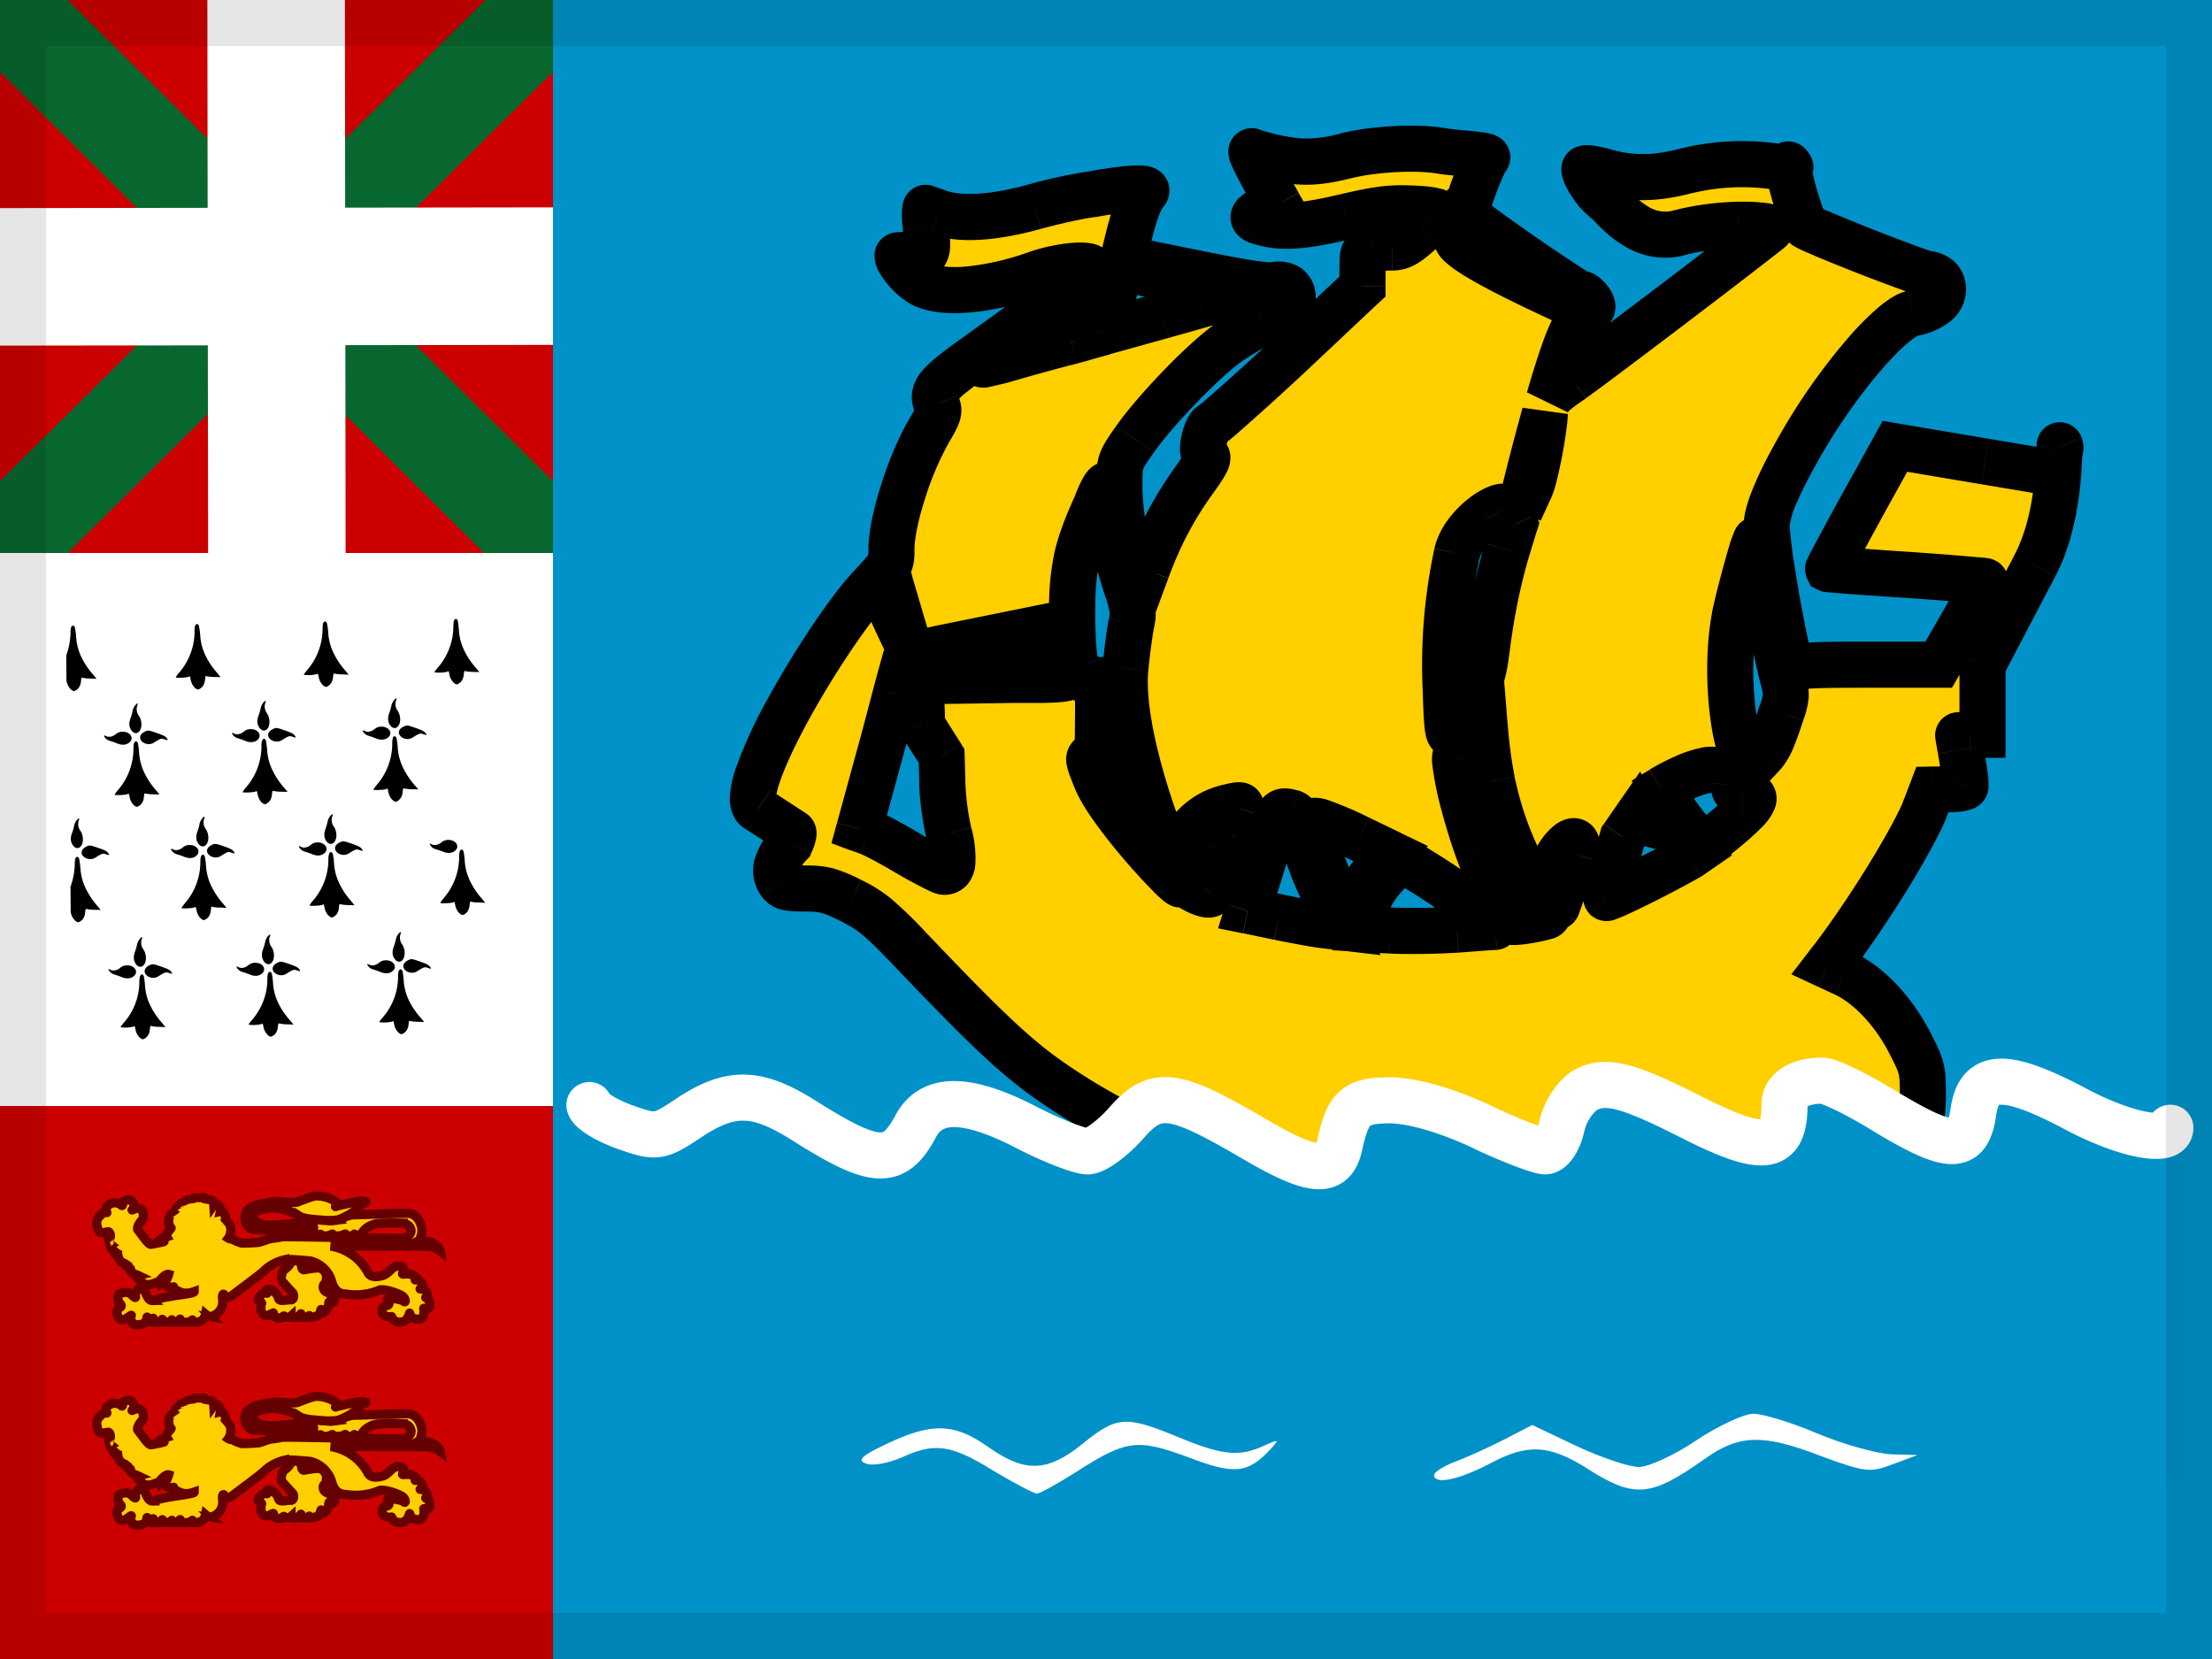 <svg xmlns="http://www.w3.org/2000/svg" fill="none" viewBox="0 0 24 18"><rect x="0" y="0" width="24" height="18" fill="#808080" stroke="none"/><g clip-path="url(#a)"><path fill="#C00" d="M0 0h6v6H0z"/><path fill="#08672F" d="M6 .78V0h-.734L0 5.22V6h.734L6 .78Z"/><path fill="#08672F" d="M0 .78V0h.734L6 5.22V6h-.748L0 .78Z"/><path fill="#fff" d="m0 2.258 6-.008v1.492L0 3.75V2.258Z"/><path fill="#fff" d="M2.25 0h1.492l.008 6H2.258L2.25 0ZM0 6h6v6H0V6Z"/><path fill="#000" fill-rule="evenodd" d="M4.919 6.793c0-.024.003-.05.007-.06.01-.024.031-.023.04.001.003.012.01.056.013.101a.59.59 0 0 0 .064.235.82.82 0 0 0 .121.177l.037.045-.07-.002a.395.395 0 0 1-.081-.008c-.011-.006-.014 0-.018.035-.003.046-.024.083-.057.1-.018.012-.025.01-.042-.001a.163.163 0 0 1-.058-.103c-.005-.031-.007-.034-.022-.025a.356.356 0 0 1-.14.006c0-.004.02-.03.043-.057a.686.686 0 0 0 .163-.444ZM.803 8.964a.157.157 0 0 1 .024-.058c.022-.029.04-.035.03-.011a.121.121 0 0 0 .015.118c.03.046.036.108.016.152-.022.047-.07.049-.1.002-.024-.037-.026-.08-.005-.133a.447.447 0 0 0 .02-.07Zm2.75-.045a.157.157 0 0 1 .025-.059c.021-.028.04-.035.03-.01a.121.121 0 0 0 .014.118c.03.046.037.107.016.151-.022.048-.07.05-.1.003-.024-.037-.025-.081-.005-.133a.45.45 0 0 0 .02-.07Zm-1.39.028a.157.157 0 0 1 .025-.059c.022-.029.04-.035.03-.01a.121.121 0 0 0 .015.118c.03.045.036.107.016.15-.022.049-.07.05-.1.004-.024-.038-.026-.081-.005-.133a.449.449 0 0 0 .02-.07Zm2.626.194c-.037.028-.077.035-.107.019-.023-.013-.026-.005-.006.021a.1.1 0 0 0 .052.033.81.81 0 0 1 .074.025c.05.021.094.02.127-.002.067-.046.023-.126-.068-.124a.11.11 0 0 0-.072.028Zm.2.094a.204.204 0 0 0-.007.06.686.686 0 0 1-.163.444.36.36 0 0 0-.042.057c0 .009.123.004.14-.006.014-.008.016-.006.021.026.008.042.03.083.058.102.017.012.024.013.043.002.032-.018.053-.054.056-.1.004-.036.007-.042.018-.036a.396.396 0 0 0 .082.008l.07.003-.038-.046a.82.82 0 0 1-.12-.176.59.59 0 0 1-.065-.236.709.709 0 0 0-.013-.1c-.008-.024-.029-.026-.04-.002Zm-2.694-.066a.105.105 0 0 0-.038.03c-.045.065.06.135.136.09.08-.05.083-.05.121-.037.034.011.035.011.028-.003-.013-.027-.034-.039-.114-.067-.092-.031-.095-.031-.133-.013Zm-.42.046c.03.016.07.01.107-.019a.11.11 0 0 1 .072-.028c.09-.001.135.078.067.124-.033.023-.077.024-.127.002a.809.809 0 0 0-.074-.025.106.106 0 0 1-.052-.033c-.02-.026-.017-.034.006-.021Zm.306.075a.204.204 0 0 0-.007.06.686.686 0 0 1-.162.444.363.363 0 0 0-.043.057c0 .01.124.004.14-.006.015-.008.016-.005.022.026.007.042.03.083.057.102.018.012.024.013.043.002.033-.017.053-.054.057-.1.003-.036.006-.042.017-.036a.395.395 0 0 0 .083.008l.069.003-.037-.046a.82.82 0 0 1-.12-.176.589.589 0 0 1-.065-.236.712.712 0 0 0-.013-.1c-.009-.024-.03-.025-.04-.002Zm1.503-.149a.105.105 0 0 0-.038.03c-.045.066.061.135.136.09.08-.05.083-.05.122-.037.033.011.034.011.028-.003-.014-.027-.035-.039-.115-.067-.092-.031-.095-.031-.133-.013Zm-.42.046c.03.017.07.01.107-.019a.11.11 0 0 1 .072-.028c.09-.001.135.078.068.124-.034.023-.078.024-.128.002a.807.807 0 0 0-.073-.025.106.106 0 0 1-.053-.032c-.02-.027-.017-.035.007-.022Zm.307.075a.204.204 0 0 0-.008.06.686.686 0 0 1-.162.444.362.362 0 0 0-.043.057c0 .01.124.004.14-.006.015-.008.016-.005.022.026.007.043.03.083.058.102.017.012.024.013.042.002.033-.017.054-.054.057-.1.003-.036.007-.042.017-.036a.394.394 0 0 0 .083.009l.069.002-.037-.046a.82.82 0 0 1-.12-.176.59.59 0 0 1-.065-.235.709.709 0 0 0-.013-.101c-.009-.024-.03-.025-.04-.002ZM.934 9.187a.106.106 0 0 0-.038.03c-.045.065.06.135.136.09.08-.05.083-.05.121-.037.034.01.035.01.028-.003-.013-.027-.034-.04-.114-.067-.092-.032-.095-.032-.133-.013Zm1.184-2.4a.204.204 0 0 0-.007.061.686.686 0 0 1-.162.444.362.362 0 0 0-.043.057c0 .009.123.004.14-.006.014-.009.016-.006.021.025.008.043.03.084.058.103.018.012.024.013.043.002.033-.018.053-.055.057-.101.003-.035.006-.041.017-.035a.394.394 0 0 0 .082.008l.07.002-.037-.045a.82.82 0 0 1-.121-.177.59.59 0 0 1-.064-.235.707.707 0 0 0-.014-.1c-.008-.024-.029-.026-.04-.003ZM3.5 6.82c0-.024.003-.05.007-.06.011-.024.032-.022.04.002a.7.7 0 0 1 .014.1.589.589 0 0 0 .064.235.82.82 0 0 0 .12.177l.038.046-.07-.003a.395.395 0 0 1-.082-.008c-.01-.006-.014 0-.017.035-.004.046-.024.083-.057.1-.019.012-.025.011-.043-.001a.163.163 0 0 1-.057-.103c-.006-.03-.007-.033-.022-.025a.357.357 0 0 1-.14.006c0-.004.02-.029.043-.057A.686.686 0 0 0 3.5 6.82ZM.772 6.805a.204.204 0 0 0-.007.06.76.76 0 0 1-.046.246l.002.275c.008.042.03.083.058.102.018.012.024.013.043.002.033-.017.053-.054.057-.1.003-.036.006-.042.017-.036a.395.395 0 0 0 .082.008l.07.003-.038-.046a.82.82 0 0 1-.12-.176.589.589 0 0 1-.064-.236.709.709 0 0 0-.014-.1c-.008-.024-.029-.025-.04-.002Zm3.522 3.392a.158.158 0 0 1 .024-.058c.022-.029.04-.035.03-.011a.121.121 0 0 0 .015.118c.03.046.036.107.016.152-.022.047-.07.049-.1.002-.024-.037-.026-.08-.005-.133a.449.449 0 0 0 .02-.07Zm.131.223a.106.106 0 0 0-.038.03c-.045.065.06.135.136.09.08-.05.083-.051.122-.037.033.01.034.01.027-.004-.013-.026-.034-.038-.114-.066-.092-.032-.095-.032-.133-.013Zm-.42.046c.03.016.07.01.107-.02a.111.111 0 0 1 .072-.027c.09-.002.135.078.068.123-.034.023-.078.024-.128.003a.786.786 0 0 0-.073-.026.106.106 0 0 1-.053-.032c-.02-.026-.017-.034.006-.021Zm.321.068a.2.2 0 0 0-.007.06.676.676 0 0 1-.162.44.361.361 0 0 0-.043.056.36.36 0 0 0 .14-.006c.014-.008.016-.005.022.026a.16.16 0 0 0 .057.101c.018.012.024.013.043.002.033-.018.053-.054.057-.1.003-.035.006-.04.017-.035a.4.4 0 0 0 .082.008l.07.003-.037-.046a.808.808 0 0 1-.121-.174.58.58 0 0 1-.064-.233.7.7 0 0 0-.013-.1c-.009-.024-.03-.025-.04-.002Zm-2.84-.282a.157.157 0 0 1 .025-.058c.022-.029.04-.035.03-.011a.121.121 0 0 0 .015.118c.03.046.036.108.015.152-.022.047-.07.049-.1.002-.024-.037-.025-.08-.005-.133a.45.45 0 0 0 .02-.07Zm.132.223a.107.107 0 0 0-.038.03c-.045.065.06.135.135.09.08-.05.083-.05.122-.037.033.01.035.01.028-.003-.014-.027-.034-.04-.115-.067-.091-.032-.095-.031-.132-.013Zm-.421.046c.03.016.07.01.107-.02a.11.11 0 0 1 .072-.027c.091-.002.135.078.068.123-.033.023-.078.024-.127.003a.812.812 0 0 0-.074-.026.106.106 0 0 1-.052-.032c-.02-.026-.017-.034.006-.021Zm.323.068a.2.2 0 0 0-.008.06.676.676 0 0 1-.162.44.36.36 0 0 0-.043.056.36.36 0 0 0 .14-.006c.015-.008.016-.005.022.026a.16.16 0 0 0 .057.101c.018.012.025.013.043.002.033-.018.054-.054.057-.1.003-.035.007-.04.017-.035a.4.4 0 0 0 .083.008l.069.003-.037-.046a.81.81 0 0 1-.12-.174.58.58 0 0 1-.065-.233.701.701 0 0 0-.013-.1c-.009-.024-.03-.025-.04-.002Zm1.356-.364a.156.156 0 0 1 .024-.059c.022-.029.04-.035.03-.011a.121.121 0 0 0 .015.118c.03.046.036.108.016.152-.023.047-.071.05-.1.002-.024-.037-.026-.08-.005-.133a.449.449 0 0 0 .02-.07Zm.131.222a.106.106 0 0 0-.038.03c-.045.065.06.135.135.09.081-.05.083-.05.122-.037.033.01.035.01.028-.003-.013-.027-.034-.039-.114-.067-.092-.032-.096-.031-.133-.013Zm-.42.046c.029.016.07.01.106-.019a.11.11 0 0 1 .072-.028c.092-.002.136.078.068.124-.033.023-.077.023-.127.002a.847.847 0 0 0-.074-.026.106.106 0 0 1-.052-.032c-.02-.026-.017-.034.006-.021Zm.321.068a.2.2 0 0 0-.007.06.676.676 0 0 1-.162.44.36.36 0 0 0-.043.056.36.36 0 0 0 .14-.006c.014-.008.016-.005.022.026a.16.16 0 0 0 .057.101c.018.012.024.013.043.002.033-.017.053-.054.057-.1.003-.034.006-.04.017-.035a.4.4 0 0 0 .082.009l.07.002-.037-.045a.816.816 0 0 1-.121-.175.58.58 0 0 1-.064-.233.695.695 0 0 0-.013-.1c-.009-.024-.03-.025-.04-.002Zm1.337-2.899a.157.157 0 0 1 .025-.058c.021-.03.04-.036.03-.011a.121.121 0 0 0 .014.118c.03.046.037.107.016.151-.022.048-.07.05-.1.003-.024-.037-.025-.08-.005-.133a.447.447 0 0 0 .02-.07Zm.132.223a.106.106 0 0 0-.039.029c-.044.066.061.135.136.09.08-.05.083-.05.122-.037.033.011.035.011.028-.003-.014-.026-.035-.038-.115-.066-.092-.032-.095-.032-.132-.013Zm-.421.045c.03.017.07.01.107-.018a.11.11 0 0 1 .072-.028c.091-.002.135.078.068.123-.033.023-.078.024-.128.003a.8.8 0 0 0-.073-.026.106.106 0 0 1-.053-.032c-.019-.026-.017-.035.007-.022Zm.307.075a.204.204 0 0 0-.007.061.686.686 0 0 1-.163.444.362.362 0 0 0-.042.057c0 .009.123.004.14-.006.014-.009.016-.006.021.025.007.043.03.083.058.103.017.012.024.013.043.002.032-.018.053-.055.056-.101.004-.035.007-.042.018-.035a.396.396 0 0 0 .082.008l.07.002L4.5 8.52a.82.82 0 0 1-.12-.177.589.589 0 0 1-.065-.235.713.713 0 0 0-.013-.1c-.009-.025-.03-.026-.04-.003Zm-2.825-.288a.157.157 0 0 1 .024-.058c.022-.029.04-.036.03-.011a.121.121 0 0 0 .015.118c.03.046.036.107.016.151-.023.048-.071.05-.1.003-.024-.037-.026-.08-.005-.133a.447.447 0 0 0 .02-.07Zm.131.223a.106.106 0 0 0-.038.029c-.045.066.06.135.136.09.08-.05.082-.05.121-.036.033.01.035.01.028-.004-.013-.026-.034-.038-.114-.066-.092-.032-.095-.032-.133-.013Zm-.42.046c.029.016.07.009.107-.02a.11.11 0 0 1 .071-.027c.092-.002.136.078.068.123-.033.023-.077.024-.127.003a.807.807 0 0 0-.074-.026.106.106 0 0 1-.052-.032c-.02-.026-.017-.034.006-.021Zm.306.074a.204.204 0 0 0-.007.061.686.686 0 0 1-.162.444.36.36 0 0 0-.043.057c0 .009.123.004.14-.006.014-.009.016-.006.022.025.007.043.03.084.057.103.018.012.024.013.043.002.033-.018.053-.055.057-.101.003-.035.006-.041.017-.035a.395.395 0 0 0 .082.008l.07.002-.037-.045a.82.82 0 0 1-.121-.177.59.59 0 0 1-.064-.235.71.71 0 0 0-.013-.1c-.01-.025-.03-.026-.04-.003Zm1.372-.37a.157.157 0 0 1 .024-.059c.022-.029.04-.035.03-.011a.121.121 0 0 0 .015.118c.03.046.036.108.016.152-.022.047-.07.049-.1.002-.024-.037-.026-.08-.005-.133a.45.45 0 0 0 .02-.07Zm.131.222a.105.105 0 0 0-.038.03c-.045.065.06.135.136.09.08-.05.083-.05.122-.037.033.01.034.01.027-.004-.013-.026-.034-.038-.114-.066-.092-.032-.095-.032-.133-.013Zm-.42.046c.03.016.07.01.107-.02a.11.11 0 0 1 .072-.027c.09-.002.135.078.067.124-.033.022-.077.023-.127.002a.808.808 0 0 0-.073-.026.106.106 0 0 1-.053-.032c-.02-.026-.017-.034.006-.021Zm.306.075a.204.204 0 0 0-.007.06.686.686 0 0 1-.162.444.361.361 0 0 0-.043.057c0 .009.124.004.14-.006.015-.008.016-.006.022.025.007.043.03.084.057.103.018.012.025.013.043.002.033-.018.054-.055.057-.101.003-.035.007-.041.017-.035a.395.395 0 0 0 .083.008l.069.002-.037-.045a.82.82 0 0 1-.12-.177.59.59 0 0 1-.065-.235.709.709 0 0 0-.013-.1c-.009-.024-.03-.026-.04-.002ZM.811 9.374c0-.024.003-.05.007-.06.011-.024.032-.022.04.001.004.012.01.056.014.101a.59.59 0 0 0 .064.235.82.82 0 0 0 .12.177l.037.045-.069-.002a.396.396 0 0 1-.082-.008c-.01-.006-.014 0-.018.035-.003.046-.024.083-.056.1-.019.012-.025.01-.043-.001a.163.163 0 0 1-.058-.103L.765 9.62a.739.739 0 0 0 .046-.246Z" clip-rule="evenodd"/><path fill="#C00" d="M0 18h6v-6H0v6Z"/><path fill="#0092C8" d="M6 0h18v18H6V0Z"/><path fill="#FFCF00" stroke="#650000" stroke-width=".1" d="M1.856 13.325c-.06-.073-.001-.206.052-.15-.028-.053.018-.096.038-.07-.01-.043.035-.073.056-.032-.008-.05.057-.078.074-.024.001-.049.064-.087.078-.016.013-.054.083-.062.089.016.02-.045.073-.042.077.024.022-.031.082.015.071.07.037-.009.082.07.037.127.079-.045.098.099.05.164.025.016.027.002.049.014a.427.427 0 0 0 .098.04 2.4 2.4 0 0 0 .177-.008c.025-.004.059-.017.099-.032.042-.014.103-.014.159-.029.044-.005 1.28.021 1.316.017.035-.004.087-.04.084-.084-.002-.043-.043-.075-.084-.08a2.332 2.332 0 0 0-.29.005.261.261 0 0 0-.12.056c-.014.009-.036.042-.054.065-.017.015-.066.017-.066-.003 0-.013-.004.003-.016.008-.016.01-.086.013-.082 0 .005-.015 0-.02-.02-.004a.234.234 0 0 1-.127.004c.01-.019.01-.017-.019-.002-.018.009-.094.015-.1-.001 0-.013-.01-.007-.02-.003-.086.024-.095-.004-.081-.016.014-.012.034-.08.012-.076-.021.004-.158.032-.205.04a5.13 5.13 0 0 1-.43-.004c-.046-.004-.098-.05-.1-.116-.006-.105.076-.132.125-.148.05-.016.173-.04.222-.04.05 0 .19.019.228.003.038-.016.155-.06.187-.064.049-.005.188.012.254.096-.034.017-.05.027-.012.012l.224-.05c.123-.006.091.014.031.03-.02.067-.201.161-.259.173a.808.808 0 0 1-.206-.002c-.028-.002-.157-.009-.204-.04a.593.593 0 0 0-.279-.09c-.057.001-.222.02-.221.08-.001.106.153.112.219.108.065-.004.23-.012.276-.032a.665.665 0 0 1 .202-.025c.054 0 .134.013.16.009.024-.004.081-.005.109-.025a.278.278 0 0 1 .147-.04c.06 0 .507-.019.567-.015.087 0 .148.1.15.185 0 .04-.019.099-.034.108a1.6 1.6 0 0 1 .117.016c.042.008.11.057.117.101a.312.312 0 0 0-.13-.054c-.008 0-.983-.002-1.06-.001a.557.557 0 0 1 .407.292c.036.06.124.036.156.027.033-.007.071-.043.099-.071.027-.028.07-.035.09-.028.042-.004.05.044.033.068-.016.024.003.014.046.014a.13.13 0 0 1 .109.053c-.025.024-.037.005-.002.008.036.004.079.073.052.093-.023.012-.03.007 0 .011.045.004.057.035.063.09-.038.007-.019-.006 0 .014.02.02.047.108-.022.112-.024-.012-.024-.014-.019.013.005.028-.008.095-.046.095-.054.01-.102-.02-.107-.056-.006-.036-.005.069-.08.086-.071.016-.109-.026-.114-.046-.006-.02-.003-.004-.03-.008-.028-.004-.062-.005-.077-.052 0-.028.005-.065.054-.07.022-.004.028-.034.012-.038-.017-.004-.003-.064.032-.048.036.016.118.02.137.04.02.02.025-.016-.005-.048-.03-.032-.214-.096-.263-.072a.66.66 0 0 1-.34.044c-.032-.008-.127.014-.172-.132a.318.318 0 0 0-.237-.23c-.31-.03-.293-.007-.092.003-.001.028-.009.085.024.093.055-.008.169-.033.196-.01.027.025.055.045.05.1-.006.056.002.04-.023.064-.024.024-.013.072.025.088s.055.036.08.06c.024.024-.012.072-.034.056-.021-.016-.021-.016-.024.016-.003.032-.03.092-.076.097-.01-.004-.007-.02-.006-.033.002-.028-.01.034-.024.052-.009.011-.086.035-.108.023.01-.025.004-.015-.015-.003-.019.008-.12.022-.075-.028.012-.019-.016.023-.031.03-.013.008-.073.014-.073-.01-.019.017-.064.017-.071.004-.014-.016-.015.012-.04.016-.024.004-.078-.004-.08-.036-.003-.032.005-.012-.025-.008-.073.05-.11-.02-.11-.044 0-.024-.002-.052.006-.068.008-.016-.051-.02-.033-.052.02-.039.042-.067.082-.06.02.004.017-.008.008-.024-.008-.016.022-.024.058-.008.035.016.06.056.071.092.011.036.096.008.131.012.036.004.039-.06.017-.08-.022-.02-.082-.092-.107-.116-.025-.024-.008-.107.014-.127.127-.091.057-.12.01-.112a.493.493 0 0 0-.204.102c-.038.044-.336.26-.363.283-.027.024-.067.03-.084.002-.016-.028-.027-.008-.024.032.022.15-.107.199-.13.197a.109.109 0 0 1-.054-.025c-.016.084-.086.092-.15.084-.001-.01.012-.028.005-.021-.021.029-.086.026-.142.021-.003-.017.02-.039.008-.027-.018.037-.05.03-.102.027-.001-.008.024-.034.012-.019-.023.027-.07.018-.107.02-.004-.007.02-.048-.002-.02-.02.023-.064.026-.105.02-.008-.02.008-.02.013-.032.01-.02-.006 0-.02 0-.013 0-.032.004-.04-.016-.009-.02-.004.02-.012.03-.008.01-.017.032-.044.04-.028.008-.099.016-.11-.02-.014-.016-.022-.051-.01-.071.01-.02-.053.038-.08.043-.08.017-.09-.115-.055-.127.036-.012.03-.032.011-.048s-.03-.08-.005-.1c.024-.02.081-.03.117-.008.021.015.067.068.058.028-.006-.024.01-.056.027-.069.015-.015.062-.018.074.013.029.074.05.105.085.104a1.3 1.3 0 0 1 .208-.047c.039-.01.243-.03.243-.05-.122.044-.172-.013-.186-.01-.013.005-.047-.012-.047-.024 0-.024.03-.02-.013-.013-.026-.002-.05-.003-.072-.032-.003-.015.03-.066.041-.108-.028-.008-.09.046-.11.093-.015-.018-.021-.002-.072.011a.11.11 0 0 1-.086-.004c-.022-.012-.107-.081-.066-.09a.152.152 0 0 0-.032-.011c-.03-.014-.058-.04-.05-.047-.007-.012.01-.012-.003-.014-.016-.005-.057-.036-.046-.048-.01-.007-.035-.018-.046-.024-.019-.011-.038-.053-.04-.073-.018.002-.056-.033-.039-.044-.029-.022-.053-.06-.034-.071-.017-.014-.029-.04-.017-.03-.017-.023-.012-.047.002-.047.013 0 .008-.063-.017-.063-.024 0-.064.02-.093 0-.023-.02-.043-.104-.022-.14.022-.036.066-.076.088-.072.022.004.01.012.005-.024-.005-.036.031-.063.055-.072.029-.014.085-.004.101.012.017.016.022.016.022-.012 0-.02.021-.03.04-.035.032-.008.056.002.067.015.017.026.027.056.005.08-.021.024-.002.004.033-.004.023-.008.064.002.071.028.01.028.017.076-.008.1-.024.024-.06.084-.04.104.018.02.079.107.092.12.014.011.03.04.052.035l.066-.012c.076-.016.11-.024.013-.02.021-.034.067-.043.087-.049-.017-.028.048-.086.048-.094Zm0 2.175c-.06-.073-.001-.206.052-.15-.028-.053.018-.096.038-.07-.01-.043.035-.073.056-.032-.008-.05.057-.078.074-.024.001-.049.064-.087.078-.016.013-.054.083-.062.089.016.02-.045.073-.042.077.024.022-.031.082.015.071.07.037-.009.082.07.037.127.079-.045.098.099.05.164.025.016.027.002.049.014a.431.431 0 0 0 .098.04 2.4 2.4 0 0 0 .177-.008c.025-.004.059-.017.099-.032.042-.014.103-.014.159-.029.044-.005 1.28.022 1.316.018.035-.005.087-.04.084-.085-.002-.043-.043-.075-.084-.08a2.332 2.332 0 0 0-.29.005.263.263 0 0 0-.12.056c-.014.009-.036.042-.054.065-.017.015-.066.017-.066-.003 0-.013-.004.003-.016.008-.016.01-.086.013-.082 0 .005-.015 0-.02-.02-.004a.233.233 0 0 1-.127.004c.01-.018.01-.017-.019-.002-.018.009-.094.015-.1-.001 0-.013-.01-.007-.02-.003-.086.024-.095-.004-.081-.016.014-.012.034-.08.012-.076-.021.004-.158.032-.205.04-.046.008-.383 0-.43-.004-.046-.004-.098-.05-.1-.116-.006-.105.076-.132.125-.148.05-.016.173-.04.222-.04.05 0 .19.019.228.003.038-.016.155-.06.187-.064.049-.005.188.012.254.096-.034.017-.05.027-.012.012l.224-.05c.123-.006.091.014.031.03-.02.067-.201.161-.259.173a.808.808 0 0 1-.206-.002c-.028-.002-.157-.009-.204-.04a.591.591 0 0 0-.279-.09c-.057.001-.222.02-.221.08-.001.106.153.112.219.108.065-.004.23-.012.276-.032a.668.668 0 0 1 .202-.025c.054 0 .134.013.16.009.024-.004.081-.005.109-.025a.278.278 0 0 1 .147-.04c.06 0 .507-.019.567-.015.087 0 .148.1.15.185 0 .04-.019.099-.034.108.027.003.094.01.117.016.042.009.11.057.117.102a.314.314 0 0 0-.13-.055c-.008 0-.983-.002-1.06-.001a.556.556 0 0 1 .407.292c.036.06.124.036.156.028.033-.008.071-.044.099-.072.027-.028.07-.035.09-.028.042-.004.05.044.033.068-.016.024.003.014.046.014a.13.13 0 0 1 .109.053c-.025.024-.037.005-.002.008.036.005.079.073.052.093-.023.012-.03.007 0 .011.045.004.057.035.063.09-.038.007-.019-.006 0 .014.02.02.047.108-.022.112-.024-.012-.024-.015-.019.013.005.028-.008.095-.046.095-.054.01-.102-.02-.107-.056-.006-.036-.005.069-.08.086-.071.016-.109-.026-.114-.046-.006-.02-.003-.004-.03-.008-.028-.004-.062-.005-.077-.052 0-.028.005-.065.054-.07.022-.004.028-.034.012-.038-.017-.004-.003-.064.032-.048.036.016.118.02.137.04.02.02.025-.016-.005-.048-.03-.032-.214-.096-.263-.072a.662.662 0 0 1-.34.044c-.032-.008-.127.014-.172-.132a.319.319 0 0 0-.237-.23c-.31-.03-.293-.007-.092.003-.001.028-.009.085.024.093.055-.008.169-.033.196-.01.027.025.055.045.05.1-.006.056.002.04-.023.064-.024.024-.013.072.025.088s.055.036.08.06c.024.024-.012.072-.034.056-.021-.016-.021-.016-.024.016-.003.032-.03.092-.076.097-.01-.004-.007-.02-.006-.033.002-.028-.01.034-.024.052-.009.012-.086.035-.108.023.01-.025.004-.015-.015-.003-.019.008-.12.022-.075-.028.012-.019-.016.023-.031.03-.013.008-.073.014-.073-.01-.019.017-.064.017-.071.004-.014-.016-.015.012-.04.016-.024.004-.078-.004-.08-.036-.003-.032.005-.012-.025-.008-.073.05-.11-.02-.11-.044 0-.024-.002-.052.006-.068.008-.016-.051-.02-.033-.052.02-.039.042-.067.082-.06.02.004.017-.008.008-.024-.008-.016.022-.024.058-.008.035.016.06.056.071.092.011.036.096.008.131.012.036.004.039-.06.017-.08-.022-.02-.082-.092-.107-.116-.025-.024-.008-.107.014-.127.127-.091.057-.12.01-.112a.492.492 0 0 0-.204.102c-.038.044-.336.26-.363.283-.027.024-.067.03-.084.002-.016-.028-.027-.008-.024.032.022.15-.107.199-.13.197a.11.11 0 0 1-.054-.025c-.016.084-.086.092-.15.084-.001-.01.012-.028.005-.021-.021.029-.086.026-.142.021-.003-.017.02-.039.008-.027-.018.037-.05.03-.102.027-.001-.008.024-.034.012-.018-.023.026-.07.017-.107.018-.004-.006.02-.047-.002-.02-.02.024-.064.027-.105.021-.008-.02.008-.02.013-.032.01-.02-.006 0-.02 0-.013 0-.032.004-.04-.016-.009-.02-.004.02-.012.03-.008.01-.017.032-.044.04-.028.008-.099.016-.11-.02-.014-.016-.022-.051-.01-.071.01-.02-.053.038-.08.044-.08.016-.09-.116-.055-.128.036-.012.03-.032.011-.048s-.03-.08-.005-.1c.024-.02.081-.03.117-.008.021.015.067.068.058.028-.006-.024.01-.056.027-.069.015-.015.062-.018.074.013.029.074.05.105.085.104a1.3 1.3 0 0 1 .208-.047c.039-.01.243-.03.243-.05-.122.044-.172-.014-.186-.01-.013.005-.047-.012-.047-.024 0-.024.03-.02-.013-.013-.026-.002-.05-.003-.072-.032-.003-.015.03-.065.041-.108-.028-.008-.09.046-.11.093-.015-.018-.021-.002-.072.011a.11.11 0 0 1-.086-.004c-.022-.012-.107-.08-.066-.09a.152.152 0 0 0-.032-.011c-.03-.014-.058-.04-.05-.047-.007-.012.01-.012-.003-.014-.016-.004-.057-.035-.046-.047-.01-.008-.035-.019-.046-.024-.019-.012-.038-.054-.04-.074-.018.002-.056-.033-.039-.044-.029-.022-.053-.06-.034-.071-.017-.014-.029-.04-.017-.03-.017-.023-.012-.046.002-.046.013 0 .008-.064-.017-.064-.024 0-.064.02-.093 0-.023-.02-.043-.104-.022-.14.022-.036.066-.076.088-.072.022.004.01.012.005-.024-.005-.036.031-.063.055-.072.029-.014.085-.004.101.012.017.016.022.016.022-.012 0-.02.021-.03.04-.035.032-.007.056.002.067.015.017.026.027.056.005.08-.021.024-.002.004.033-.004.023-.008.064.002.071.028.01.028.017.076-.008.1-.024.024-.06.084-.04.104.018.02.079.107.092.12.014.011.03.04.052.035l.066-.012c.076-.016.11-.024.013-.02.021-.034.067-.043.087-.049-.017-.028.048-.086.048-.094Z"/><path fill="#FFCF00" fill-rule="evenodd" d="M14.618 1.687c.29-.073.759-.096 1.01-.053.05.01.14.019.232.028.149.014.297.028.275.048-.053.05-.23.525-.23.618 0 .033 1.18.852 1.229.852.066 0 .165.12.139.166-.014.02-.086.096-.162.165-.073.068-.19.422-.303.816.041-.058.118-.117.257-.211.171-.116 1.691-1.27 2.133-1.62.05-.036-.076-.059-.336-.056-.208.004-.416.03-.656.09-.351.088-.614-.186-.726-.303a.43.43 0 0 0-.05-.048c-.098-.066-.24-.27-.24-.347 0-.016.096-.003.221.03.29.083.547.08.877-.007a2.57 2.57 0 0 1 .947-.052l.043.007c.06.009.1.015.122.016.02.142.164.606.19.628.053.046 1.217.505 1.306.515.132.017.185.07.185.182 0 .109-.135.211-.326.248-.225.043-.785.69-1.178 1.358-.263.449-.409.783-.409.945 0 .165.1.796.202 1.275.062.284.079.334.112.288.036-.047.135-.053.794-.053h.759l.257-.446c.142-.248.254-.456.247-.46-.006-.006-.392-.04-.854-.069-.461-.03-.844-.06-.85-.063-.004-.006.158-.307.359-.67l.366-.661.745.125.233.04c.313.052.565.094.605.102.072.013.099 0 .158-.102a.628.628 0 0 0 .042-.092l-.001.016c-.008.214-.03.755-.262 1.203l-.57 1.087v.75h-.132a.7.7 0 0 0-.132.006c0 .005.01.067.026.155l.023.133c.027.152.04.255.03.268-.01.017-.096.03-.188.03l-.171.003-.096.25c-.168.374-.6 1.071-.966 1.557l-.08.102.185.086c.26.12.531.403.71.747.138.271.144.29.144.578 0 .281-.075.641-.138.645l-.797.122-.364.056c-.626.096-1.154.169-1.177.162-.07-.026-.234-.304-.29-.486l-.021-.067c-.022-.068-.04-.127-.048-.144-.007-.027-.136.02-.4.155a5.375 5.375 0 0 1-1.331.48 5.828 5.828 0 0 1-3.235-.2 9.45 9.45 0 0 1-1.313-.65c-.61-.377-.86-.598-1.88-1.665-.329-.344-.415-.413-.639-.526-.227-.112-.293-.129-.491-.129-.185 0-.234-.01-.274-.062-.082-.116-.05-.252.11-.423 0 0 .048-.111.032-.122L8.22 8.78c-.297-.15.78-1.942 1.225-2.41.217-.231.227-.244.227-.403 0-.317.201-.942.416-1.305.099-.165.108-.195.075-.271-.062-.139 0-.218.403-.506.798-.571 1.263-.922 1.276-.961.023-.073-.323-.046-.59.046-.535.188-1.016.231-1.247.112-.105-.052-.267-.238-.267-.307 0-.01.109-.01.244 0 .1.007.081-.157.064-.3a1.292 1.292 0 0 1-.011-.136c0-.046.003-.083.01-.083l.103.037.035.013c.234.082.59.063 1.045-.063.225-.063.508-.122.627-.135 0 0 .673-.126.574-.02-.053.056-.11.198-.162.4a7.046 7.046 0 0 0-.079.317l.102.02c.133.028.382.08.663.135.501.103.795.149.867.136.125-.027.205.026.205.135 0 .093-.066.149-.33.271a2.806 2.806 0 0 0-.412.251c-.27.205-.759.714-.966 1.011-.172.245-.172.245-.172.5 0 .277.066.7.152.99l.053.182.092-.248c.128-.353.293-.67.508-.968.148-.205.174-.26.132-.277-.07-.027 0-.294.059-.33.06-.037.455-.387.877-.784l.765-.72v-.192c0-.185.003-.191.102-.211.056-.01.159-.02.225-.02.095-.003.154-.037.316-.182.105-.099.185-.192.168-.205-.013-.013-.145-.033-.293-.036-.215-.01-.36.01-.703.09-.484.115-.722.125-.946.049-.155-.053.076-.146.22-.185 0 0-.342-.592-.29-.575.456.138.644.145 1.036.046Zm7.736 3.156c-.007-.017-.009.011-.011.073.011-.032.016-.06.01-.073Zm-2.945-3.054c-.012-.012-.014.003-.009.037.03 0 .032-.01.01-.037Zm-2.647 2.7c-.145.522-.27 1.054-.27 1.054l.114-.251c.063-.139.155-.704.155-.79V4.49Zm.294-1.19-.003-.001.003.001Zm-.003-.001c-.068-.044-1.205-.844-1.205-.844l-.04.132c-.037.123.93.567 1.187.685l.058.027Zm-4.281-.263c.692.142.705.145.577.182a199.585 199.585 0 0 0-.735.208l-.64.178.023-.089c.072-.304.158-.598.175-.598.013 0 .28.053.6.12Zm-1.154.668.066-.238c.04-.13.075-.255.082-.278.01-.02.01-.04.007-.04-.01 0-1.079.784-1.105.807-.007.01.086-.014.21-.047.126-.036.344-.099.482-.135l.258-.07Zm4.817 1.989-.082.27c-.1.338-.169.671-.221 1.081-.033.265-.06.34-.172.526-.07.119-.145.257-.161.31-.088.203-.097.059-.112-.403a5.71 5.71 0 0 1 .122-1.47c.069-.314.494-.585.54-.49l.086.176Zm-4.158 1.07c.026-.112.017-.181-.05-.376-.098-.294-.18-.674-.184-.866.006-.33-.028-.35-.152-.036-.21.472-.257.677-.257 1.166 0 .268.016.502.043.585.036.125.053.142.138.142h.1v.413c0 .344-.007.413-.05.413-.07 0-.063.036.036.271.158.38.99 1.265.907 1.104-.27-.559-.66-1.692-.597-2.323.02-.195.05-.42.066-.493Zm7.07.602c.042.168.042.198-.017.37a3.695 3.695 0 0 0-.021.062c-.039.118-.099.298-.17.377-.155.172-.158.175-.198.103-.158-.301-.218-1.064-.119-1.583.043-.228.211-.836.231-.836.007 0 .026.122.05.27.042.305.171.96.244 1.237ZM9.656 6.313l.214.73s-.294-.611-.3-.674l.086-.056Zm1.929 1.034c0 .017-.136.03-.3.03h-.3l-.822.012c.006-.02.235-.115.502-.225l.163-.067c.308.016.613.036.645.075a.84.84 0 0 1 .112.175Zm-.757-.25-.124-.006c-.269-.014-.512-.026-.54-.048l.962-.195.367-.074c-.013.047-.34.188-.665.323Zm-.612 1.106-.214-.337c0-.274-.013-.373-.073-.512-.04-.096-.091-.21-.105-.21-.006 0-.046.155-.106.385l-.148.558-.247.906.099.036c.056.02.25.122.431.231.185.11.36.199.39.199.105 0 .118-.136.052-.417a2.923 2.923 0 0 1-.072-.548l-.007-.291Zm5.972.274c.076.384.214.744.428 1.12.103.179.182.33.175.337-.033.03-.37.083-.399.067-.046-.03-.23-.43-.356-.774-.142-.386-.27-.922-.247-1.02a2.81 2.81 0 0 1 .158-.367l.135-.281.027.324c.013.178.046.446.079.594Zm2.628.047c.006-.057-.03-.09-.159-.156-.171-.086-.63.196-.63.196.106.218.393.597.469.597.02 0 .148-.099.29-.221.274-.238.303-.317.129-.334-.09-.01-.106-.023-.1-.082Zm-.412.72-.086.06c-.116.079-.874.452-.89.439a9.422 9.422 0 0 1 .178-.661l.16-.231c.034.063.128.086.225.11.085.02.172.042.221.091l.192.192Zm-1.51.591a7.81 7.81 0 0 0 .197-.568c.092-.297-.21-.07-.25.198-.024.175.01.413.052.37Zm-3.595-.591a4.177 4.177 0 0 1-.165.456c-.013.016-.082 0-.155-.036-.108-.057-.135-.09-.171-.235-.04-.162-.04-.175.043-.317a.71.71 0 0 1 .435-.344c.178-.043.188-.043.171.003-.007.017-.046.135-.097.29l-.06.183Zm1.078.476a2.848 2.848 0 0 1-.234-.612c-.046-.224-.069-.274-.128-.29-.132-.037-.145-.02-.231.267l-.106.343a86.85 86.85 0 0 0-.062.2l-.08.254.337.069c.181.036.409.08.504.09l.172.019-.172-.34Zm.366-.625.343.165-.151.172a1.23 1.23 0 0 0-.208.324.903.903 0 0 1-.076.175c-.06.066-.428-.793-.428-.994 0-.07.121-.03.52.158Zm1.062.991c.208-.016.396-.03.412-.03.066-.006-.418-.373-.781-.594a2.06 2.06 0 0 0-.238-.136 1.29 1.29 0 0 0-.145.146c-.148.158-.25.343-.28.502l-.02.102.337.02a7.2 7.2 0 0 0 .715-.01Z" clip-rule="evenodd"/><path fill="#000" d="m15.627 1.634.05-.245-.008-.001-.042.246Zm-1.009.053-.06-.243h-.001l.061.243Zm1.242-.025.024-.25-.024.25Zm.275.048-.168-.185-.003.003.17.182Zm1.137 1.636.209.138.004-.007.005-.007-.217-.124Zm-.161.165-.169-.185-.001.002.17.183Zm-.303.816-.24-.07.442.216-.203-.146Zm.257-.211-.14-.208.14.208Zm2.133-1.62-.148-.201-.007.006.155.196Zm-.336-.056-.003-.25h-.001l.004.25Zm-.656.09-.06-.243h-.001l.06.243Zm-.726-.303.18-.173-.18.173Zm-.05-.048.14-.208-.14.208Zm-.019-.317.069-.24-.005-.002-.064.242Zm.877-.007-.062-.242.062.242Zm.947-.052.039-.247-.01-.002-.03.249Zm.043.007.04-.247-.04.247Zm.313.644.165-.189-.009-.006-.156.195Zm1.305.515.031-.248h-.003l-.028.248Zm-.141.43-.047-.246.047.246Zm-1.178 1.358-.215-.127.215.127Zm-.207 2.22-.245.052v.002l.245-.054Zm.112.288-.197-.155-.007.01.204.145Zm1.553-.053v.25h.144l.072-.125-.216-.125Zm.257-.446.217.125V6.89l-.217-.124Zm.247-.46-.176.177.028.029.036.018.112-.224Zm-.854-.069-.016.25.016-.25Zm-.85-.063-.224.112.037.074.075.038.112-.224Zm.359-.67-.219-.122.219.121Zm.366-.661.042-.247-.175-.03-.086.155.219.122Zm.745.125-.041.247.041-.247Zm.233.04-.042.246.042-.247Zm0 0-.042.246h.001l.04-.247Zm0 0 .04-.247-.04.246Zm0 0 .042-.247h-.001l-.041.246Zm0 0-.042.246.042-.247Zm.605.102-.05.245.005.001.045-.246Zm.158-.102.216.125.003-.005-.219-.12Zm.041-.076-.25-.01.25.01Zm-.262 1.203.222.116V6.25l-.222-.115Zm-.57 1.087-.222-.117-.028.055v.062h.25Zm0 .75v.25h.25v-.25h-.25Zm-.238.16.247-.042-.247.043Zm0 .001-.246.043.246-.043Zm0 0 .247-.042-.247.043Zm.023.133.247-.043-.247.043Zm.03.268-.2-.15-.008.01-.007.012.215.128Zm-.188.03v-.25h-.005l.005.25Zm-.171.003-.005-.25-.169.003-.06.158.234.09Zm-.096.25.228.103.003-.006.003-.007-.234-.09Zm-.966 1.557.198.153.002-.003-.2-.15Zm-.08.102-.197-.153-.191.248.283.132.106-.227Zm.185.086-.105.227h.002l.103-.227Zm.71.747.222-.114v-.001l-.223.115Zm.006 1.223-.013-.25-.025.001-.023.006.06.243Zm-.797.122-.037-.247.037.247Zm0 0 .037.248-.038-.247Zm-.364.056-.038-.247.038.247Zm-1.177.162-.089.234.01.003.01.003.069-.24Zm-.29-.486.239-.073v-.003l-.24.076Zm-.021-.067.238-.076-.004-.012-.234.088Zm0 0-.24.076.005.012.235-.088Zm-.048-.144-.243.06.005.02.008.018.23-.098Zm-.4.155.113.224.002-.002-.114-.222Zm-1.331.48.054.243-.054-.244Zm-3.235-.2-.086.236h.001l.085-.235Zm-1.313-.65.132-.213-.132.213Zm-1.88-1.665.182-.173-.181.173Zm-.639-.526.112-.223h-.001l-.11.223Zm-.765-.191-.203.145.003.004.2-.15Zm.11-.423.183.169.028-.03.017-.038-.229-.101Zm.032-.122.136-.21-.136.21ZM8.22 8.78l.137-.21-.011-.006-.012-.006-.114.222Zm1.225-2.41.18.172h.002l-.182-.172Zm.643-1.708-.215-.129v.002l.215.127Zm.075-.271.23-.1-.002-.003-.228.103Zm.403-.506.145.204-.145-.204Zm1.276-.961.237.079.001-.004-.238-.075Zm-.59.046-.082-.236h-.002l.084.236Zm-1.247.112.115-.222-.003-.001-.112.223Zm-.023-.307.018-.25-.018.25Zm.064-.3-.248.028.248-.029Zm.102-.182-.086.235.086-.235Zm.035.013-.085.235h.002l.083-.235Zm1.045-.063.067.241-.067-.24Zm.627-.135.028.248.009-.001.009-.002-.046-.245Zm.574-.02.182.171-.182-.171Zm-.162.4.242.064V2.55l-.242-.063Zm-.079.317h-.25v.25h.25v-.25Zm.102.02.05-.244-.05.244Zm0 0-.051.245.05-.244Zm0 0 .05-.244-.05.245Zm0 0 .051-.244-.051.245Zm0 0-.052.245h.001l.05-.244Zm0 0-.05.245.05-.244Zm0 0 .05-.244-.05.245Zm.663.135.05-.245h-.001l-.049.245Zm.867.136.045.246.007-.002-.052-.244Zm-.125.406-.105-.227-.002.001.107.226Zm-.412.251.15.2-.15-.2Zm-.966 1.011.204.144-.204-.144Zm-.02 1.49.24-.07-.24.07Zm.053.182-.24.07.21.725.264-.707-.234-.088Zm.092-.248.234.088v-.002l-.234-.086Zm.508-.968-.203-.146.203.146Zm.132-.277.09-.234h-.001l-.09.234Zm.059-.33-.13-.214.13.213Zm.877-.784.171.182-.171-.182Zm.765-.72.171.182.079-.074v-.108h-.25Zm.102-.403-.043-.247-.006.002.05.245Zm.225-.02v.25h.008l-.008-.25Zm.316-.182.167.186.004-.004-.171-.182Zm.168-.205-.177.177.01.01.01.008.157-.195Zm-.293-.036-.012.25h.006l.006-.25Zm-.703.09-.056-.244h-.002l.058.243Zm-.946.049-.08.236.08-.236Zm.22-.185.067.24.313-.085-.163-.28-.216.125Zm-.29-.575-.074.238h.002l.073-.238Zm8.772 3.202.234-.088-.003-.007-.231.095ZM19.409 1.79l.192-.16-.005-.006-.005-.006-.182.172Zm-2.918 3.754-.243-.058.47.162-.227-.104Zm.27-1.053.25.001-.49-.068.24.067Zm-.154.802.227.104v-.001l-.227-.103Zm.154-.79-.25-.002v.002h.25Zm.295-1.203.177-.176-.026-.027-.033-.017-.118.22Zm-1.208-.845.144-.205-.284-.2-.1.333.24.072Zm-.04.132.24.072-.24-.072Zm1.187.685-.105.227.105-.227Zm-3.646-.054-.068-.24-.007.001.075.239Zm-.577-.182-.051.245.05-.245Zm.245.276-.067-.24.067.24Zm0 0-.068-.24.068.24Zm0 0 .068.24-.068-.24Zm-.404.114.068.24-.068-.24Zm-.64.178-.241-.062-.109.42.418-.117-.067-.24Zm.024-.089.242.063v-.005l-.242-.058Zm-.313-.05-.24-.073-.001.007.24.067Zm-.066.239.065.241.137-.037.038-.138-.24-.066Zm.148-.516-.224-.111-.01.02-.006.022.24.07Zm-1.098.767-.165-.188-.025.022-.018.027.208.139Zm.21-.047.065.242.006-.001-.07-.24Zm.482-.135.064.242h.002l-.066-.242Zm4.993 2.19-.24-.072v.002l.24.07Zm.082-.27.24.073.028-.095-.043-.088-.225.11Zm-.303 1.351-.248-.032v.001l.248.031Zm-.172.526-.214-.13-.002.004.216.126Zm-.161.31.229.1.005-.013.004-.012-.238-.075Zm-.112-.403.25-.008v-.004l-.25.012Zm.122-1.47-.245-.054.245.054Zm.54-.49-.225.11.225-.11Zm-4.121.87-.237.08.237-.08Zm.049.376-.243-.057v.002l.243.055Zm-.234-1.242-.25-.005v.01l.25-.005Zm-.152-.036.229.102.004-.01-.233-.092Zm-.214 1.75.24-.069-.002-.006-.238.076Zm.237.143h.25v-.25h-.25v.25Zm-.013 1.097.23-.096v-.001l-.23.097Zm.907 1.104-.225.109.002.004.223-.113Zm-.597-2.323-.249-.026v.001l.25.025Zm7.12.479.235.083v-.002l-.236-.081Zm.016-.37.242-.062v-.001l-.242.063Zm-.038.432.236.082.001-.003-.237-.079Zm0 0-.236-.082-.001.003.237.08Zm-.17.377.186.168V8.34l-.186-.167Zm-.198.103-.221.116.001.003.22-.12Zm-.119-1.583.246.047-.246-.047Zm.28-.565.248-.035V6.09l-.247.038Zm-9.232.915-.225.108.465-.178-.24.07Zm-.214-.73.24-.07-.095-.324-.282.185.137.209Zm-.086.056-.137-.209-.128.084.016.151.249-.026Zm1.414 1.008v-.25h-.003l.003.25Zm-.82.012-.242-.064-.085.32.33-.006-.004-.25Zm.501-.225.096.231-.096-.23Zm.808.008.199-.151-.003-.004-.197.155Zm-.77-.081.014-.25-.013.25Zm-.54-.048-.05-.245-.545.11.445.335.15-.2Zm.963-.195.05.245-.05-.245Zm.367-.074.24.066.109-.393-.399.082.05.245Zm-1.491 1.092h-.25v.073L9.79 8l.21-.134Zm.214.337.25-.006-.002-.07-.037-.058-.21.134Zm-.287-.85-.23.096v.003l.23-.098Zm-.211.176-.242-.063v.003l.242.06Zm0 0 .242.063V7.59l-.242-.06Zm-.148.558.241.066-.241-.066Zm-.247.906-.242-.066-.06.221.215.08.087-.235Zm.099.036-.087.235h.003l.084-.235Zm.431.231-.128.215h.001l.127-.215Zm.442-.218.244-.057-.002-.005-.242.062Zm-.072-.548.25-.005-.25.005Zm6.393 1.103-.217.124.217-.124Zm-.428-1.12.245-.048-.001-.006-.244.054Zm.603 1.457.168.186.01-.01-.178-.176Zm-.399.067-.135.21.006.004.007.004.122-.218Zm-.356-.774.235-.085-.235.085Zm-.247-1.02.243.056.001-.004-.244-.053Zm.158-.367.225.11v-.002l-.225-.108Zm.135-.281.25-.02-.075-.919-.4.83.225.109Zm.027.324.249-.019v-.002l-.25.02Zm2.548.485.115-.222-.003-.001-.112.223Zm.159.156-.249-.03v.002l.249.028Zm-.788.04-.131-.213-.193.118.099.204.225-.11Zm.758.376.163.19.001-.001-.164-.19Zm.129-.334-.028.249h.004l.024-.249Zm-.597.697.141.206h.001l-.142-.206Zm.085-.06.143.206.246-.17-.212-.212-.176.177Zm-.976.5-.177.176.01.01.011.009.156-.195Zm.179-.661L17.4 8.94l-.023.034-.012.04.24.069Zm.16-.231.222-.117-.192-.364-.235.338.205.143Zm.225.11.06-.243-.06.243Zm.221.091-.177.177.177-.177Zm-1.12.215.237.077.001-.003-.239-.074Zm-.199.568.177.177.01-.01.009-.01-.196-.157Zm-.052-.37-.248-.036v.004l.248.032Zm-3.707.235-.177-.177-.01.01-.008.01.195.157Zm.165-.456-.237-.079v.002l.237.077Zm-.32.42-.114.222.002.001.112-.223Zm-.171-.235-.243.06.243-.06Zm.043-.317-.215-.128-.002.002.217.126Zm.435-.344-.059-.243.059.243Zm.171.003.23.099.003-.007.003-.008-.236-.084Zm-.097.29.236.082.001-.003-.237-.078Zm0 0-.237-.08v.002l.237.079Zm.783.047-.245.05.002.006.243-.056Zm.234.612.224-.113-.224.113Zm-.362-.902.067-.241-.067.24Zm-.231.267.239.073v-.001l-.24-.072Zm-.106.343.238.075-.238-.075Zm0 0-.24-.074.24.075Zm0 0-.24-.074.24.075Zm-.062.2.239.073-.24-.074Zm-.08.254-.238-.075-.082.264.27.055.05-.244Zm.337.069-.05.245.05-.245Zm.504.09.03-.25h-.004l-.026.25Zm.172.019-.029.248.46.054-.208-.414-.223.112Zm.537-.8.188.166.218-.248-.297-.143-.109.225Zm-.343-.165.109-.225h-.002l-.107.225Zm.192.337.186.167.001-.001-.187-.166Zm-.208.324.235.085-.235-.085Zm-.076.175-.177-.177-.009.01.186.167Zm1.566.126v.25h.013l.012-.002-.025-.248Zm-.412.03.016.249h.004l-.02-.25Zm-.37-.625-.131.212.002.001.13-.213Zm-.382.01.183.17.002-.001-.185-.17Zm-.28.502.246.047-.246-.047Zm-.02.102-.245-.047-.054.28.285.017.014-.25Zm.337.02-.015.25h.001l.014-.25Zm.58-8.708c-.29-.05-.793-.024-1.113.056l.122.485c.261-.065.694-.085.906-.048l.084-.493Zm.214.025a2.85 2.85 0 0 1-.208-.024l-.098.49c.067.014.175.023.259.031l.047-.497Zm.42.482a.256.256 0 0 0 .014-.363c-.049-.053-.109-.07-.116-.073a.62.62 0 0 0-.104-.023 3.71 3.71 0 0 0-.214-.023l-.047.497c.077.008.143.014.188.02.026.005.028.006.018.003a.232.232 0 0 1-.09-.06.245.245 0 0 1 .014-.348l.336.37Zm-.15.433c0 .018-.003.024.002.004a3.052 3.052 0 0 1 .173-.464c.01-.02.002 0-.023.024l-.342-.364c-.039.036-.064.082-.073.098a3.385 3.385 0 0 0-.223.596.5.5 0 0 0-.014.106h.5Zm.98.602a.239.239 0 0 1 .09.018l.005.002a21.733 21.733 0 0 1-1.144-.793l.01.01a.215.215 0 0 1 .021.03.234.234 0 0 1 .038.131h-.5c0 .077.036.13.04.136a.275.275 0 0 0 .056.065 4.982 4.982 0 0 0 .192.148 22.012 22.012 0 0 0 .995.682 1.19 1.19 0 0 0 .092.05.298.298 0 0 0 .105.021v-.5Zm.356.54a.302.302 0 0 0 .016-.257.49.49 0 0 0-.181-.222.35.35 0 0 0-.191-.06v.5a.153.153 0 0 1-.084-.022l-.004-.003c.002.003-.003-.002-.009-.018a.168.168 0 0 1-.01-.053.212.212 0 0 1 .028-.113l.435.248Zm-.21.225a4.34 4.34 0 0 0 .115-.111.835.835 0 0 0 .086-.1l-.417-.277.008-.01-.006.006a2.256 2.256 0 0 1-.124.123l.338.37Zm-.232.7c.056-.195.112-.375.162-.514.024-.07.046-.124.065-.163.023-.05.027-.043.006-.024l-.34-.366a.584.584 0 0 0-.118.177c-.028.059-.056.13-.084.207a9.217 9.217 0 0 0-.172.546l.48.137Zm-.123-.486c-.132.088-.248.171-.32.272l.405.292c.011-.016.048-.051.195-.15l-.28-.414Zm2.118-1.61a102.46 102.46 0 0 1-2.118 1.607l.28.415c.18-.122 1.707-1.28 2.149-1.63l-.311-.392Zm-.178.39c.127-.002.205.003.239.009.008.001.007.002.001 0 0 0-.029-.009-.06-.034a.238.238 0 0 1-.082-.23c.018-.091.08-.135.087-.14l.296.402a.262.262 0 0 0 .015-.42.314.314 0 0 0-.102-.054.514.514 0 0 0-.07-.017 1.966 1.966 0 0 0-.33-.017l.006.5Zm-.6.081a2.63 2.63 0 0 1 .6-.082l-.007-.5a3.108 3.108 0 0 0-.712.097l.12.485ZM17.3 2.4c.055.058.17.18.327.271a.84.84 0 0 0 .64.101l-.122-.485a.343.343 0 0 1-.266-.048 1.033 1.033 0 0 1-.219-.185l-.36.346Zm-.008-.013a.196.196 0 0 1-.018-.014c-.002 0-.001 0 .001.002a.737.737 0 0 1 .025.025l.36-.346-.034-.035c-.008-.008-.03-.03-.056-.048l-.278.416Zm-.352-.555c0 .08.031.15.048.185.022.046.05.093.08.135a.933.933 0 0 0 .224.235l.278-.416-.01-.008a.703.703 0 0 1-.12-.162l-.005-.01.003.011a.17.17 0 0 1 .002.03h-.5Zm.535-.212a1.635 1.635 0 0 0-.188-.04.51.51 0 0 0-.093-.004.29.29 0 0 0-.093.02.255.255 0 0 0-.16.236h.5a.246.246 0 0 1-.153.227.2.2 0 0 1-.068.016 1.165 1.165 0 0 1 .127.029l.128-.484Zm.75-.006c-.293.076-.505.076-.745.008l-.137.48c.34.097.642.09 1.008-.005l-.126-.483Zm1.039-.06a2.819 2.819 0 0 0-1.038.06l.124.484a2.32 2.32 0 0 1 .855-.047l.059-.497Zm.053.009-.043-.007-.079.494.044.006.078-.493Zm.088.013c.003 0 .004 0 0 0a.489.489 0 0 1-.018-.003l-.07-.01-.079.493c.049.008.112.019.158.02l.009-.5Zm.342.683a.234.234 0 0 1 .057.066l.001.002a3.124 3.124 0 0 1-.157-.537l-.495.072c.013.092.06.261.101.396a4.405 4.405 0 0 0 .092.268.46.46 0 0 0 .037.067.265.265 0 0 0 .051.056l.313-.39Zm1.177.462c.019.002.029.005.014.001a21.52 21.52 0 0 1-1.21-.477c-.017-.009.004 0 .027.02l-.33.377c.031.026.067.044.073.047l.056.027.153.067a21.265 21.265 0 0 0 1.09.42c.012.003.042.011.072.014l.055-.496Zm.407.43a.416.416 0 0 0-.117-.305.482.482 0 0 0-.287-.125l-.062.496.026.005a.091.091 0 0 1-.029-.02.12.12 0 0 1-.028-.046c-.004-.01-.003-.015-.003-.005h.5Zm-.53.493a.816.816 0 0 0 .34-.143.446.446 0 0 0 .19-.35h-.5c0-.054.032-.067.007-.048a.326.326 0 0 1-.13.05l.093.491Zm-1.008 1.24c.189-.322.418-.638.625-.877.104-.12.198-.216.276-.282a.783.783 0 0 1 .093-.07c.026-.016.03-.014.015-.01l-.095-.492a.555.555 0 0 0-.182.076 1.27 1.27 0 0 0-.156.116 3.252 3.252 0 0 0-.329.335 6.67 6.67 0 0 0-.678.95l.43.253Zm-.374.818a.88.88 0 0 1 .084-.266c.064-.147.161-.333.29-.553l-.431-.253c-.135.23-.243.435-.317.608-.07.162-.127.327-.127.464h.5Zm.195 1.223c-.05-.235-.1-.508-.136-.742a4.618 4.618 0 0 1-.06-.481h-.5c0 .106.03.325.066.559.038.242.089.524.141.768l.49-.104Zm-.336.195c.002-.002.019-.027.052-.05a.238.238 0 0 1 .328.062c.01.016.014.027.012.024a2.565 2.565 0 0 1-.056-.233l-.489.108c.03.133.054.24.078.303a.372.372 0 0 0 .036.071.261.261 0 0 0 .371.079.298.298 0 0 0 .075-.074l-.407-.29Zm.998-.158c-.326 0-.525.001-.647.01a.82.82 0 0 0-.17.025.332.332 0 0 0-.174.113l.393.309a.17.17 0 0 1-.08.058.44.44 0 0 1 .064-.007c.102-.006.282-.008.614-.008v-.5Zm.759 0h-.759v.5h.759v-.5Zm.04-.321-.257.446.433.25.258-.446-.434-.25Zm.352-.111a.25.25 0 0 1-.137-.234c.001-.029.007-.05.008-.054l.006-.016.002-.006-.007.014a14.593 14.593 0 0 1-.224.408l.434.248a15.377 15.377 0 0 0 .238-.434.767.767 0 0 0 .02-.043l.013-.036a.25.25 0 0 0-.129-.294l-.224.447Zm-.758-.044a34.464 34.464 0 0 1 .818.065h.001l-.017-.004a.25.25 0 0 1-.026-.01.223.223 0 0 1-.082-.054l.353-.354c-.038-.038-.08-.053-.084-.055a.26.26 0 0 0-.08-.02 34.795 34.795 0 0 0-.851-.067l-.032.5Zm-.947-.088a.25.25 0 0 0 .107.027l.055.005c.045.004.11.01.187.015.155.012.367.027.598.041l.032-.499a58.5 58.5 0 0 1-.822-.06h-.008.006a.227.227 0 0 1 .07.024l-.224.447Zm.253-1.016a44.603 44.603 0 0 0-.336.622 1.465 1.465 0 0 0-.036.074l-.01.028a.24.24 0 0 0-.007.04c0 .003-.01.069.025.14l.447-.224c.036.071.025.136.025.14a.248.248 0 0 1-.007.038l-.008.022c-.002.004-.003.006 0 .003a44.914 44.914 0 0 1 .346-.64l-.439-.243Zm.366-.66-.366.66.438.243.366-.661-.438-.243Zm1.006 0-.745-.126-.084.493.746.126.083-.493Zm.232.039-.232-.04-.083.494.232.039.083-.493Zm0 0-.083.493.083-.493Zm0 0-.082.493.081-.493Zm0 0-.082.493.082-.493Zm.001 0-.084.493.084-.493Zm.612.104c-.045-.009-.304-.052-.612-.104l-.083.493c.316.053.562.094.597.101l.098-.49Zm-.107.017a.37.37 0 0 1-.021.034c-.002.002.008-.012.03-.026a.172.172 0 0 1 .078-.025h.015l-.089.491a.35.35 0 0 0 .262-.042.498.498 0 0 0 .157-.18l-.432-.252Zm.022-.048a.387.387 0 0 1-.025.053l.438.241A.882.882 0 0 0 22.578 5l-.471-.165Zm.485.108v-.016l-.5-.02v.016l.5.02Zm-.29 1.308c.26-.503.281-1.098.29-1.308l-.5-.02c-.008.218-.031.706-.234 1.097l.444.23Zm-.571 1.088.57-1.087-.442-.233-.57 1.087.442.233Zm.029.634v-.75h-.5v.75h.5Zm-.382.25h.132v-.5h-.132v.5Zm.118-.244a.25.25 0 0 1-.146.227.21.21 0 0 1-.065.019h.012c.02-.002.048-.002.08-.002v-.5a2.136 2.136 0 0 0-.15.006.322.322 0 0 0-.035.005c-.005.002-.025.006-.049.017a.252.252 0 0 0-.147.228h.5Zm.022.112-.018-.108-.005-.03-.001-.003v-.001.003l.001.007v.02h-.5l.002.022v.008l.002.01.002.014.006.035.019.109.492-.086Zm0 0-.492.086.492-.085Zm0 0-.492.087.492-.087Zm.024.133-.024-.132-.492.086.023.132.493-.086Zm-.017.46a.25.25 0 0 0 .05-.128.866.866 0 0 0-.004-.132 3.724 3.724 0 0 0-.03-.2l-.492.086a3.254 3.254 0 0 1 .029.194v.01-.004a.196.196 0 0 1 .009-.048.238.238 0 0 1 .038-.077l.4.3Zm-.388.13c.057 0 .114-.003.164-.011a.527.527 0 0 0 .081-.019.268.268 0 0 0 .157-.12l-.429-.257a.24.24 0 0 1 .086-.084.177.177 0 0 1 .03-.014c.008-.002.008-.002-.003 0a.599.599 0 0 1-.086.006v.5Zm-.167.004.172-.003-.01-.5-.171.003.01.5Zm.134.09.095-.25-.467-.18-.096.251.468.179Zm-1 1.617c.372-.494.816-1.208.994-1.604l-.456-.205c-.158.35-.578 1.031-.938 1.508l.4.301Zm-.081.105.079-.102-.396-.306-.08.102.396.306Zm.092-.293-.185-.086-.21.453.184.086.21-.453Zm.825.858c-.195-.376-.5-.71-.827-.86l-.207.456c.194.089.43.323.59.634l.444-.23Zm.173.693c0-.137 0-.246-.028-.357-.027-.107-.079-.207-.144-.335l-.445.228c.073.143.094.189.104.23.01.04.013.084.013.234h.5Zm-.375.894a.284.284 0 0 0 .21-.116.46.46 0 0 0 .056-.1c.024-.06.043-.13.058-.2.03-.14.051-.318.051-.478h-.5c0 .122-.016.264-.04.374a.723.723 0 0 1-.031.113c-.005.01-.003.004.007-.01.002-.002.054-.076.163-.082l.026.5Zm-.772.12.564-.086.168-.026.048-.007.04-.008-.122-.485c.012-.003.022-.004.002-.001a6.3 6.3 0 0 1-.045.007l-.167.026-.563.086.075.495Zm0 0-.076-.494.075.495Zm-.364.056.363-.055-.076-.495-.363.056.076.494Zm-1.284.155c.033.01.062.01.065.01a.35.35 0 0 0 .057-.002l.082-.009c.065-.007.154-.02.261-.034.215-.03.505-.072.819-.12l-.076-.494a57.41 57.41 0 0 1-1.063.152l-.066.007h-.009.01a.232.232 0 0 1 .058.01l-.138.48Zm-.46-.652a1.759 1.759 0 0 0 .267.507.628.628 0 0 0 .062.067.345.345 0 0 0 .111.072l.178-.468c.02.008.035.017.04.022l.011.008-.011-.014a1.281 1.281 0 0 1-.18-.342l-.478.148Zm-.02-.065.02.067.477-.152-.021-.067-.477.152Zm.003.012.469-.176-.469.176Zm-.043-.134.001.004a2.81 2.81 0 0 1 .038.118l.477-.152c-.019-.057-.043-.135-.056-.167l-.46.197Zm-.055.28c.13-.067.218-.108.27-.128.03-.01.035-.01.026-.01a.164.164 0 0 1-.072-.002.243.243 0 0 1-.182-.177l.485-.122a.259.259 0 0 0-.198-.19.303.303 0 0 0-.112-.002.643.643 0 0 0-.125.036c-.079.03-.186.08-.32.15l.228.444Zm-1.391.5a5.625 5.625 0 0 0 1.389-.5l-.224-.446c-.457.229-.801.35-1.276.458l.11.488Zm-3.375-.207a6.078 6.078 0 0 0 3.374.207l-.11-.488a5.578 5.578 0 0 1-3.095-.19l-.169.471Zm-1.359-.673a9.81 9.81 0 0 0 1.358.673l.172-.47a9.224 9.224 0 0 1-1.267-.629l-.263.426Zm-1.929-1.706c1.022 1.07 1.29 1.311 1.93 1.706l.262-.426c-.582-.359-.814-.56-1.83-1.625l-.362.345Zm-.57-.474c.102.051.162.087.233.146.078.063.172.156.338.329l.36-.347a4.672 4.672 0 0 0-.381-.37 1.613 1.613 0 0 0-.327-.205l-.224.447Zm-.38-.103c.093 0 .133.005.171.015.043.01.096.032.21.088l.22-.448a1.617 1.617 0 0 0-.303-.124 1.125 1.125 0 0 0-.298-.03v.5Zm-.474-.163a.376.376 0 0 0 .228.146c.072.016.158.017.246.017v-.5a1.885 1.885 0 0 1-.134-.005h-.002s.013.003.03.014a.125.125 0 0 1 .032.029l-.4.3Zm.125-.742a.814.814 0 0 0-.203.34.469.469 0 0 0 .075.398l.407-.29.002.007v.009a.355.355 0 0 1 .087-.125l-.368-.339Zm.08.257a.244.244 0 0 1-.11-.185c-.001-.027.003-.045.003-.047.001-.007.002-.006-.002.005a.58.58 0 0 1-.015.036v.002l.228.102.229.1v-.002a.605.605 0 0 0 .03-.072.55.55 0 0 0 .021-.078.312.312 0 0 0 .005-.077.258.258 0 0 0-.116-.203l-.273.42Zm-.386-.251.386.251.273-.419-.386-.251-.273.419Zm1.18-2.794c-.246.258-.638.846-.93 1.377a5.021 5.021 0 0 0-.347.752 1.15 1.15 0 0 0-.068.32c-.002.087.014.269.187.358l.228-.445c.1.05.084.143.085.101a.685.685 0 0 1 .042-.174c.059-.176.171-.414.312-.672.285-.52.653-1.062.853-1.273l-.363-.344Zm.158-.231a.456.456 0 0 1-.002.058l.002-.004v-.004a.376.376 0 0 1-.039.05 5.055 5.055 0 0 1-.12.132l.364.342c.098-.104.182-.191.23-.276.065-.114.065-.217.065-.298h-.5Zm.45-1.432c-.12.202-.23.468-.31.72-.08.25-.14.514-.14.712h.5c0-.12.04-.325.116-.56a3.23 3.23 0 0 1 .265-.618l-.43-.254Zm.062-.045c.005.012 0 .003-.002-.015a.139.139 0 0 1 .003-.05c.001-.006 0-.002-.01.019l-.052.09.43.256c.043-.073.09-.153.112-.229a.37.37 0 0 0-.022-.27l-.459.2Zm.486-.808c-.193.138-.341.25-.425.356a.442.442 0 0 0-.1.23c-.01.092.015.17.04.226l.456-.206c-.006-.014.004.002 0 .032-.002.031-.016.043-.005.03a.676.676 0 0 1 .096-.09 4.8 4.8 0 0 1 .229-.171l-.29-.407Zm1.184-.837c.011-.033.026-.054.03-.06a.172.172 0 0 1 .013-.016 1.282 1.282 0 0 1-.056.048 8.53 8.53 0 0 1-.243.188c-.216.163-.53.392-.928.677l.291.407c.4-.287.717-.519.938-.684.11-.083.197-.15.258-.201a1.694 1.694 0 0 0 .114-.103.273.273 0 0 0 .058-.098l-.475-.158Zm-.27.361a1.476 1.476 0 0 1 .398-.074l.019.001a.194.194 0 0 1-.07-.035.231.231 0 0 1-.077-.25l.476.151a.268.268 0 0 0-.092-.295.335.335 0 0 0-.145-.062.82.82 0 0 0-.207-.006c-.137.01-.312.044-.466.098l.163.472Zm-1.443.099c.178.092.414.106.646.085.24-.021.515-.085.798-.184l-.167-.472a2.867 2.867 0 0 1-.676.158c-.2.018-.32-.005-.372-.032l-.23.445Zm-.403-.53a.39.39 0 0 0 .063.199.91.91 0 0 0 .092.125.897.897 0 0 0 .25.207l.224-.447-.01-.006a.633.633 0 0 1-.128-.137c-.003-.006-.003-.006-.001-.001 0 .002.01.025.01.06h-.5Zm.512-.25a2.742 2.742 0 0 0-.19-.007c-.025 0-.053 0-.078.003a.263.263 0 0 0-.13.043.252.252 0 0 0-.114.211h.5a.248.248 0 0 1-.199.242l-.007.001h.027c.037 0 .091.002.155.006L10 2.525Zm-.202-.022.01.098c.002.03.002.048.001.056-.001.014-.002-.015.025-.052a.194.194 0 0 1 .166-.08l-.036.5a.307.307 0 0 0 .275-.127.391.391 0 0 0 .068-.193c.008-.09-.005-.197-.012-.26l-.497.058Zm-.013-.164c0 .055.008.119.013.164l.497-.058a1.14 1.14 0 0 1-.01-.106h-.5Zm.26-.333a.253.253 0 0 0-.244.185.35.35 0 0 0-.012.062.81.81 0 0 0-.004.086h.5a.64.64 0 0 1 0-.022v-.009a.176.176 0 0 1-.005.026.247.247 0 0 1-.235.172v-.5Zm.189.052a12.123 12.123 0 0 0-.114-.04l-.013-.004-.016-.003a.204.204 0 0 0-.046-.005v.5a.249.249 0 0 1-.06-.007l-.01-.003h-.001a1.293 1.293 0 0 1 .088.032l.172-.47Zm.035.013-.035-.013-.172.47.036.013.17-.47Zm.893-.069c-.442.122-.736.124-.896.068l-.166.472c.309.109.727.071 1.195-.058l-.133-.482Zm.665-.143a5.348 5.348 0 0 0-.666.143l.135.482c.218-.061.487-.117.587-.128l-.056-.497Zm.784.4a.28.28 0 0 0 .076-.163.263.263 0 0 0-.105-.238.3.3 0 0 0-.114-.051.452.452 0 0 0-.072-.01 1.505 1.505 0 0 0-.246.013 5.175 5.175 0 0 0-.332.05l-.006.001h-.002l.045.247.046.245h.006l.02-.004a6.021 6.021 0 0 1 .28-.043c.079-.009.134-.012.158-.01.005 0 .001 0-.008-.002a.182.182 0 0 1-.074-.036.237.237 0 0 1-.093-.213c.008-.077.05-.12.056-.128l.365.342Zm-.102.292a2.26 2.26 0 0 1 .07-.225c.026-.061.039-.074.032-.067l-.365-.342c-.06.063-.1.15-.13.223-.032.08-.063.177-.09.284l.483.127Zm-.071.254c0 .018-.002.033-.002.033l-.002.008v.006-.001l.003-.017a8.381 8.381 0 0 1 .072-.282l-.483-.13a10.231 10.231 0 0 0-.08.322l-.003.01-.001.008-.002.01s-.002.014-.002.033h.5Zm-.098-.224-.075-.016a2.53 2.53 0 0 0-.029-.006h-.005a.272.272 0 0 0-.016-.003l-.027-.001v.5a.246.246 0 0 1-.027-.002h-.008l-.007-.002h-.002a.289.289 0 0 0 .021.004l.074.015.101-.49Zm0 0-.101.49.102-.49Zm0 0-.1.49.1-.49Zm0 0-.101.49.102-.49Zm.001 0-.103.49.103-.49Zm0 0h-.001l-.1.49.1-.49Zm0 0h-.001l-.1.49.1-.49Zm.66.134-.66-.134-.101.49.664.134.098-.49Zm.774.135c.02-.004.019 0-.028-.005a2.596 2.596 0 0 1-.161-.02 15.74 15.74 0 0 1-.583-.11l-.1.49c.252.052.455.09.606.113.075.012.14.02.193.025a.635.635 0 0 0 .163-.001l-.09-.492Zm.5.381a.383.383 0 0 0-.167-.327.442.442 0 0 0-.34-.053l.104.49c.024-.006 0 .007-.04-.02a.135.135 0 0 1-.048-.054.089.089 0 0 1-.01-.036h.5Zm-.475.498c.13-.06.24-.117.318-.18a.443.443 0 0 0 .115-.14.387.387 0 0 0 .042-.178h-.5c0-.009.002-.028.012-.05.01-.018.02-.024.012-.018a.435.435 0 0 1-.062.04c-.036.02-.084.043-.147.072l.21.454Zm-.366.223c.095-.072.265-.175.368-.224l-.214-.452a3.052 3.052 0 0 0-.456.278l.302.398Zm-.912.955c.193-.276.663-.766.912-.955l-.302-.398c-.292.221-.798.75-1.02 1.067l.41.286Zm-.127.356c0-.142.003-.158.008-.172.007-.02.023-.048.118-.183l-.41-.287c-.075.109-.145.204-.18.308-.039.11-.036.222-.036.334h.5Zm.142.92c-.08-.27-.142-.67-.142-.92h-.5c0 .305.07.752.162 1.062l.48-.141Zm.053.184-.053-.182-.48.14.053.18.48-.138Zm-.382-.266-.093.248.469.175.092-.248-.468-.175Zm.539-1.027a4.172 4.172 0 0 0-.54 1.029l.47.17c.121-.333.276-.63.476-.907l-.406-.292Zm.245.102a.227.227 0 0 1-.14-.183.199.199 0 0 1 .004-.074c.003-.012.007-.017.005-.015a3.49 3.49 0 0 1-.114.17l.405.293c.071-.098.13-.183.161-.249a.337.337 0 0 0 .035-.182.273.273 0 0 0-.177-.227l-.18.467Zm.018-.777a.329.329 0 0 0-.098.095.515.515 0 0 0-.043.079.796.796 0 0 0-.05.156.624.624 0 0 0-.015.176c.002.03.01.076.031.123.023.05.07.115.157.148l.179-.467c.07.027.104.078.118.108a.144.144 0 0 1 .014.048l.004-.031a.303.303 0 0 1 .018-.056c.003-.006.003-.006 0 0a.194.194 0 0 1-.053.048l-.262-.427Zm.837-.752a30.313 30.313 0 0 1-.765.693c-.058.049-.077.062-.072.059l.261.426c.036-.021.088-.065.134-.104a30.582 30.582 0 0 0 .784-.71l-.342-.364Zm.765-.72-.765.72.342.364.765-.72-.342-.364Zm-.079-.01v.192h.5v-.192h-.5Zm.303-.456a.49.49 0 0 0-.11.031.307.307 0 0 0-.154.149.409.409 0 0 0-.036.15 1.907 1.907 0 0 0-.003.126h.5c0-.048 0-.074.002-.091v-.003a.195.195 0 0 1-.106.127l-.015.005a.5.5 0 0 1 .02-.004l-.098-.49Zm.274-.025c-.082 0-.199.011-.268.023l.087.493c.043-.008.13-.016.18-.016v-.5Zm.149-.118a.977.977 0 0 1-.14.113l-.008.004-.01.001.017.5a.515.515 0 0 0 .249-.07c.073-.042.145-.103.226-.176l-.334-.372Zm.179.176a.244.244 0 0 1-.087-.235c.007-.034.02-.056.02-.058l-.007.009c-.022.026-.06.066-.11.112l.343.364c.057-.053.111-.109.151-.157a.578.578 0 0 0 .06-.084.301.301 0 0 0 .033-.088.258.258 0 0 0-.09-.253l-.313.39Zm-.143.019a1.635 1.635 0 0 1 .213.02c.004 0 0 0-.007-.003a.237.237 0 0 1-.084-.054l.354-.353a.266.266 0 0 0-.104-.065.991.991 0 0 0-.136-.029 2.133 2.133 0 0 0-.225-.016l-.01.5Zm-.64.083c.334-.078.454-.092.634-.083l.023-.5c-.248-.011-.419.014-.77.096l.113.487Zm-1.083.042c.295.1.592.075 1.084-.043l-.116-.486c-.476.114-.654.108-.808.056l-.16.473Zm.235-.663a1.24 1.24 0 0 0-.288.116.428.428 0 0 0-.082.065.297.297 0 0 0-.084.169.277.277 0 0 0 .088.238.361.361 0 0 0 .13.075l.162-.473.003.001.008.004a.175.175 0 0 1 .037.027.223.223 0 0 1 .068.19.204.204 0 0 1-.055.118c-.011.012-.018.015-.013.012a.769.769 0 0 1 .158-.06l-.132-.482Zm-.15-.572a.254.254 0 0 0-.328.214c-.007.06.01.109.011.116.01.033.026.07.04.097.027.06.068.139.108.212l.115.206.039.068.01.019.004.005v.002l.217-.125.216-.126v-.001l-.003-.005-.01-.018a12.017 12.017 0 0 1-.244-.448l-.012-.028.004.019a.245.245 0 0 1-.316.27l.15-.477Zm.9.043a1.417 1.417 0 0 1-.422.058 1.944 1.944 0 0 1-.48-.101l-.145.478c.233.07.418.115.603.123.188.008.36-.022.566-.074l-.122-.484Zm8.028 3.303a.251.251 0 0 0-.487.07c-.003.027-.004.062-.005.088l.5.02c0-.035.002-.045.002-.045l-.005.021a.247.247 0 0 1-.252.185.249.249 0 0 1-.216-.15l.463-.189ZM22.578 5a.51.51 0 0 0 .023-.087.31.31 0 0 0-.013-.157l-.468.175a.21.21 0 0 1-.012-.097c0-.007.002-.007-.001 0l.471.166Zm-2.987-3.382a.255.255 0 0 0-.442.2.29.29 0 0 0 .004.045l.495-.072v.001s.001.022-.005.051a.247.247 0 0 1-.415.119l.363-.344Zm-.195.459c.014 0 .053 0 .097-.013a.259.259 0 0 0 .148-.377.363.363 0 0 0-.04-.057l-.384.32-.014-.022c-.004-.007-.042-.072-.023-.163a.241.241 0 0 1 .207-.187.16.16 0 0 1 .018-.001l-.01.5ZM16.49 5.543l.243.058v-.002l.002-.004.004-.018.016-.066a31.568 31.568 0 0 1 .246-.955l-.481-.133a30.397 30.397 0 0 0-.251.97l-.016.068-.005.018v.005l-.001.001.243.058Zm-.112-.355-.115.25.454.21.116-.252-.455-.208Zm.132-.686-.002.026a6.224 6.224 0 0 1-.095.537 1.75 1.75 0 0 1-.031.114l-.003.008-.001.002.455.206c.027-.06.05-.142.066-.215a5.202 5.202 0 0 0 .094-.502c.009-.063.017-.133.017-.176h-.5Zm0-.014V4.5l.5.004v-.013l-.5-.003Zm.663-1.41h-.003l-.235.44.003.002.235-.441Zm-.255.43.019.012a.237.237 0 0 0 .049.02.25.25 0 0 0 .246-.417l-.354.353s-.02-.019-.036-.046a.253.253 0 0 1-.035-.153.25.25 0 0 1 .224-.226c.05-.005.088.007.094.008a.256.256 0 0 1 .06.027l.002.001-.27.421Zm-1.07-1.054-.145.204h.001l.002.002a.691.691 0 0 1 .01.007l.036.025.13.092a893.905 893.905 0 0 0 1.036.724l.269-.42-.005-.004-.013-.01-.046-.03a51.207 51.207 0 0 1-.555-.39c-.147-.102-.29-.203-.398-.28l-.13-.09-.036-.026a.879.879 0 0 1-.01-.007l-.002-.001h-.001l-.144.204Zm.199.203.04-.132-.48-.143-.039.132.479.143Zm1.051.387a15.386 15.386 0 0 1-.691-.335 3.566 3.566 0 0 1-.325-.187.487.487 0 0 1-.065-.05c-.003-.003.007.006.018.028.01.02.035.08.012.158l-.479-.144a.285.285 0 0 0 .02.211.39.39 0 0 0 .07.095.921.921 0 0 0 .143.115c.101.07.237.145.373.217.276.144.588.287.715.346l.209-.454Zm.064.03a.725.725 0 0 0-.064-.03l-.209.454.038.017.011.005a.193.193 0 0 0 .004.002l.22-.449Zm-3.746.383a.858.858 0 0 0 .103-.037.272.272 0 0 0 .086-.072.256.256 0 0 0-.062-.375.395.395 0 0 0-.101-.046c-.09-.028-.285-.068-.621-.137l-.1.49c.356.073.513.106.571.124.018.006 0 .002-.027-.015-.01-.007-.06-.041-.088-.112a.244.244 0 0 1 .036-.239.216.216 0 0 1 .071-.06.168.168 0 0 1 .019-.009l-.005.002-.018.005.136.481Zm-.332.095c.168-.048.303-.085.338-.097l-.149-.477c-.026.009-.15.043-.324.092l.135.482Zm0 0-.136-.482.136.482Zm0 0-.136-.481.136.48Zm-.403.114.403-.114-.136-.482-.404.114.137.482Zm-.641.178.64-.178-.135-.482-.64.179.135.481Zm-.286-.392-.023.089.484.125.023-.09-.484-.124Zm.416-.786a.252.252 0 0 0-.209.11.325.325 0 0 0-.026.047 2.76 2.76 0 0 0-.07.208c-.035.116-.075.27-.112.425l.486.116a8.872 8.872 0 0 1 .143-.521l.005-.015a.236.236 0 0 1-.054.07.247.247 0 0 1-.162.06v-.5Zm.651.124a55.365 55.365 0 0 0-.62-.122l-.03-.002v.5a.233.233 0 0 1-.027-.001h-.004.005l.034.006.128.025.413.084.101-.49Zm-1.38.608-.065.238.481.133.066-.238-.481-.133Zm.084-.28-.082.273.478.147c.04-.13.077-.258.084-.282l-.48-.138Zm.247.28a.249.249 0 0 1-.246-.212.217.217 0 0 1-.001-.054.168.168 0 0 1 .016-.056l.448.223a.334.334 0 0 0 .032-.184.251.251 0 0 0-.25-.218v.5Zm-.94.744.039-.029a36.663 36.663 0 0 1 .502-.37 106.599 106.599 0 0 1 .526-.38c.004-.003.005-.003.003-.003l-.008.005-.018.01a.247.247 0 0 1-.025.01.26.26 0 0 1-.08.012v-.5a.223.223 0 0 0-.08.014.244.244 0 0 0-.044.02l-.014.008a.745.745 0 0 0-.056.038l-.125.09a106.185 106.185 0 0 0-.88.645c-.024.018-.057.042-.07.054l.33.376Zm-.018-.476c-.063.016-.114.03-.147.037l-.02.005.011-.002a.225.225 0 0 1 .09.013.248.248 0 0 1 .127.373l-.416-.277a.25.25 0 0 0 .18.39.322.322 0 0 0 .073-.002 5.7 5.7 0 0 0 .23-.054l-.128-.483Zm.482-.136c-.142.037-.363.101-.488.137l.14.48c.126-.036.34-.098.475-.133l-.127-.484Zm.255-.069-.257.07.13.482.258-.069-.13-.483Zm5.04 2.574.082-.27-.478-.146-.083.27.479.146Zm-.212 1.04c.05-.398.118-.719.212-1.042l-.48-.14a7.027 7.027 0 0 0-.228 1.118l.496.064Zm-.206.623c.059-.097.105-.182.14-.284.032-.1.049-.206.066-.34l-.496-.062a1.32 1.32 0 0 1-.046.246.864.864 0 0 1-.092.181l.428.26Zm-.137.256.01-.022c.008-.018.02-.04.034-.067a4.98 4.98 0 0 1 .095-.17l-.432-.252a5.329 5.329 0 0 0-.105.189c-.028.053-.063.12-.079.173l.477.149Zm-.6-.47c.003.115.007.214.011.293.005.074.01.147.023.204a.34.34 0 0 0 .059.133.263.263 0 0 0 .341.069c.068-.039.103-.1.113-.116a.78.78 0 0 0 .044-.088l-.459-.2a.583.583 0 0 1-.01.024l-.004.008.002-.004a.212.212 0 0 1 .064-.057.238.238 0 0 1 .306.06c.03.04.035.076.032.062a1.036 1.036 0 0 1-.011-.124 11.803 11.803 0 0 1-.012-.28l-.5.016Zm.127-1.531a6 6 0 0 0-.127 1.535l.5-.024a5.498 5.498 0 0 1 .116-1.405l-.489-.106Zm1.01-.545a.287.287 0 0 0-.24-.16.403.403 0 0 0-.162.025.877.877 0 0 0-.239.138c-.143.112-.316.304-.369.54l.489.109a.523.523 0 0 1 .19-.256.405.405 0 0 1 .096-.06c.009-.003-.008.005-.041.003a.214.214 0 0 1-.174-.122l.45-.217Zm.085.174-.085-.175-.45.22.087.175.449-.22Zm-4.668.884a.975.975 0 0 1 .048.172.16.16 0 0 1-.005.067l.486.114a.655.655 0 0 0 .015-.247 1.449 1.449 0 0 0-.07-.266l-.474.16Zm-.198-.942c.004.23.095.638.198.941l.473-.159c-.095-.284-.168-.636-.171-.79l-.5.008Zm.33.051c.031-.077.052-.122.064-.143.007-.013.004-.004-.01.01a.211.211 0 0 1-.064.046.237.237 0 0 1-.293-.077.196.196 0 0 1-.027-.053c-.005-.014-.004-.018-.002-.003.002.028.004.08.002.16l.5.01c.002-.084 0-.16-.005-.218a.487.487 0 0 0-.02-.104.298.298 0 0 0-.04-.08.266.266 0 0 0-.137-.101.27.27 0 0 0-.276.075.444.444 0 0 0-.065.092c-.03.052-.06.123-.091.203l.465.183Zm-.239 1.075c0-.237.011-.39.044-.535a2.74 2.74 0 0 1 .191-.53l-.456-.203c-.108.24-.18.428-.224.625a2.884 2.884 0 0 0-.055.643h.5Zm.031.509-.002-.011a1.875 1.875 0 0 1-.018-.154 4.919 4.919 0 0 1-.011-.344h-.5c0 .138.004.27.012.38.007.1.02.208.043.28l.476-.151Zm-.1-.032c-.017 0-.009-.001.008.003a.17.17 0 0 1 .083.048c.022.023.029.042.027.036a.542.542 0 0 1-.016-.049l-.48.14c.01.032.02.068.034.101a.38.38 0 0 0 .078.122c.098.1.223.099.266.099v-.5Zm.1 0h-.1v.5h.1v-.5Zm.25.663v-.413h-.5v.413h.5Zm-.3.663a.277.277 0 0 0 .244-.144.414.414 0 0 0 .045-.155c.009-.078.01-.197.01-.364h-.5c0 .177-.002.264-.007.307v.006a.16.16 0 0 1 .015-.038.223.223 0 0 1 .192-.112v.5Zm.267-.076a3.301 3.301 0 0 1-.053-.131c-.013-.034-.013-.04-.011-.03 0 .001.016.1-.07.18a.218.218 0 0 1-.099.053c-.02.004-.034.004-.034.004v-.5c-.018 0-.123-.003-.208.077a.29.29 0 0 0-.085.255.663.663 0 0 0 .038.134c.015.042.036.093.06.152l.462-.194Zm.453 1.314s-.007-.014-.013-.035a.24.24 0 0 1 .035-.202.246.246 0 0 1 .268-.098c.033.01.055.023.057.024.01.007.001.002-.035-.033a6.193 6.193 0 0 1-.574-.666 1.72 1.72 0 0 1-.191-.303l-.462.192c.052.125.15.272.25.408a6.71 6.71 0 0 0 .63.729c.032.03.076.072.117.097.01.006.037.023.074.034.018.004.177.046.278-.1a.254.254 0 0 0 .035-.214.318.318 0 0 0-.023-.06l-.446.227Zm-.623-2.461c-.036.365.058.845.182 1.282a7.8 7.8 0 0 0 .439 1.175l.45-.218a7.275 7.275 0 0 1-.408-1.094c-.122-.427-.191-.83-.165-1.096l-.498-.049Zm.071-.523c-.02.09-.051.33-.07.522l.497.05a6.16 6.16 0 0 1 .06-.461l-.487-.11Zm7.533 1.108a.896.896 0 0 0 .06-.257.877.877 0 0 0-.037-.256l-.485.123a.47.47 0 0 1 .023.112.496.496 0 0 1-.033.115l.472.163Zm-.02.06.02-.058-.472-.167a3.45 3.45 0 0 0-.022.067l.474.158Zm0 .003-.473-.164.472.164Zm-.22.462a.88.88 0 0 0 .141-.246c.033-.079.06-.161.08-.219l-.475-.158a2.77 2.77 0 0 1-.067.186.8.8 0 0 1-.052.104l.372.333Zm-.605.055.023.039a.319.319 0 0 0 .058.069.272.272 0 0 0 .311.034.472.472 0 0 0 .114-.09l.098-.106-.372-.335a3.81 3.81 0 0 1-.097.104v.001a.087.087 0 0 1 .004-.004.22.22 0 0 1 .137-.036.228.228 0 0 1 .168.094l-.004-.009-.44.24Zm-.144-1.749c-.055.286-.065.63-.041.939.023.3.08.61.184.807l.442-.233c-.054-.103-.106-.326-.127-.612a3.242 3.242 0 0 1 .033-.807l-.491-.094Zm.476-1.039a.251.251 0 0 0-.227.142 1.662 1.662 0 0 0-.05.13c-.02.066-.045.152-.07.244-.05.181-.106.399-.13.524l.492.092a7.442 7.442 0 0 1 .205-.766l-.003.006a.242.242 0 0 1-.065.077.248.248 0 0 1-.152.051v-.5Zm.297.483a11.377 11.377 0 0 0-.046-.267.428.428 0 0 0-.03-.085.25.25 0 0 0-.22-.131v.5a.25.25 0 0 1-.219-.128c-.01-.02-.015-.035-.016-.037l-.002-.008a10.065 10.065 0 0 1 .039.232l.494-.076Zm.238 1.21c-.07-.267-.196-.911-.238-1.207l-.495.07c.044.312.174.976.25 1.264l.483-.126Zm-9.478-.327-.215-.73-.48.14.215.73.48-.14Zm-.789-.578a.434.434 0 0 0 .015.068l.015.042c.01.028.024.06.039.095a10.308 10.308 0 0 0 .208.454l.034.07.01.02.002.006v.001l.226-.108.225-.108v-.002a.153.153 0 0 0-.003-.005l-.01-.019-.032-.07a24.922 24.922 0 0 1-.2-.437 2.071 2.071 0 0 1-.037-.09c-.002-.007.003.008.006.031l-.498.052Zm.198-.291-.086.056.274.418.086-.056-.274-.418Zm1.765 1.523c.088 0 .172-.004.237-.01a.77.77 0 0 0 .097-.015.334.334 0 0 0 .07-.024.254.254 0 0 0 .147-.231h-.5a.246.246 0 0 1 .135-.219.195.195 0 0 1 .034-.013l-.032.004a1.8 1.8 0 0 1-.188.008v.5Zm-.3 0h.3v-.5h-.3v.5Zm-.817.012.821-.012-.007-.5-.821.012.007.5Zm.403-.706c-.132.054-.26.107-.354.148-.046.02-.09.04-.123.057a.596.596 0 0 0-.094.061c-.006.006-.057.05-.077.126l.483.129a.243.243 0 0 1-.07.116l-.023.018.008-.004.096-.045.345-.144-.191-.462Zm.162-.067-.162.067.19.462.163-.067-.19-.462Zm.937.151c-.051-.064-.12-.088-.135-.094a.58.58 0 0 0-.083-.022c-.05-.01-.11-.018-.172-.024a9.952 9.952 0 0 0-.438-.03l-.026.5c.154.008.302.016.414.028.057.005.098.01.123.016.014.003.016.004.011.002a.22.22 0 0 1-.087-.066l.393-.31Zm.166.33c0-.056-.02-.1-.021-.103a.856.856 0 0 0-.05-.093 2.006 2.006 0 0 0-.092-.13l-.399.302a1.495 1.495 0 0 1 .082.12l-.004-.009a.237.237 0 0 1-.016-.087h.5ZM10.69 7.34l.124.007.026-.5-.124-.006-.026.5Zm-.678-.097c.049.037.102.048.111.05a2.214 2.214 0 0 0 .2.026c.103.008.234.015.367.021l.025-.499c-.135-.007-.26-.013-.353-.02a1.77 1.77 0 0 1-.106-.01l-.014-.003.016.005a.22.22 0 0 1 .055.03l-.3.4Zm1.064-.64-.963.195.099.49.963-.195-.1-.49Zm.366-.074-.367.074.1.49.367-.074-.1-.49Zm-.52.799c.163-.068.331-.138.46-.2a2.13 2.13 0 0 0 .173-.087.623.623 0 0 0 .074-.05.344.344 0 0 0 .046-.044.276.276 0 0 0 .058-.107l-.482-.133a.224.224 0 0 1 .046-.087c.01-.012.018-.018.02-.02l-.015.01a1.733 1.733 0 0 1-.131.066 11.73 11.73 0 0 1-.44.19l.192.462ZM9.792 8l.214.337.422-.268-.214-.337L9.79 8ZM9.7 7.452c.04.091.053.149.053.414h.5c0-.283-.013-.424-.093-.61l-.46.196Zm.125-.058a.247.247 0 0 1-.195-.098l-.002-.003a.178.178 0 0 1 .005.008 2.515 2.515 0 0 1 .067.148l.461-.19a3.069 3.069 0 0 0-.068-.155.885.885 0 0 0-.037-.07.357.357 0 0 0-.075-.087.255.255 0 0 0-.156-.053v.5Zm.136.198.073-.276c.009-.033.015-.057.02-.07l.001-.006-.01.023c-.003.005-.012.022-.028.041a.247.247 0 0 1-.192.09v-.5a.25.25 0 0 0-.237.168 32.714 32.714 0 0 0-.111.404l.484.126Zm0-.002-.485-.121.485.12Zm-.149.563c.056-.206.107-.401.149-.56l-.484-.127c-.042.16-.092.353-.147.556l.482.13Zm-.247.906.247-.906-.482-.132-.248.906.483.132Zm-.056-.265-.1-.036-.172.47.1.036.172-.47Zm.474.252a6.275 6.275 0 0 0-.274-.155 1.826 1.826 0 0 0-.203-.098l-.167.472.04.018.095.049c.075.04.165.09.252.143l.257-.429Zm.26.163c.026 0 .044.004.05.005l.012.003-.01-.004a4.643 4.643 0 0 1-.313-.168l-.255.43a5.117 5.117 0 0 0 .37.198.658.658 0 0 0 .05.019.295.295 0 0 0 .097.017v-.5Zm-.19-.11c.015.065.025.117.03.157a.335.335 0 0 1 .003.07c-.001.01 0-.022.032-.058a.18.18 0 0 1 .066-.047.16.16 0 0 1 .06-.012v.5a.33.33 0 0 0 .25-.11.387.387 0 0 0 .088-.214 1.225 1.225 0 0 0-.042-.4l-.487.114Zm-.08-.6c.004.176.04.443.081.605l.484-.124a2.699 2.699 0 0 1-.064-.491l-.5.01Zm-.006-.29.007.29.5-.01-.007-.292-.5.012Zm6.868 1.265a3.415 3.415 0 0 1-.401-1.045l-.49.097c.081.413.23.798.456 1.195l.435-.247Zm.134.637a.252.252 0 0 0 .059-.266 1.765 1.765 0 0 0-.06-.13 7.157 7.157 0 0 0-.134-.242l-.434.249a6.529 6.529 0 0 1 .154.285c.003.007.002.005 0-.002a.247.247 0 0 1 .061-.247l.354.353Zm-.698.108c.047.026.09.03.1.032a.806.806 0 0 0 .114 0 2.123 2.123 0 0 0 .363-.068.287.287 0 0 0 .112-.063l-.335-.371a.222.222 0 0 1 .051-.035l.01-.004a1.527 1.527 0 0 1-.265.044h-.002.003a.154.154 0 0 1 .037.006c.01.002.031.008.056.022l-.244.437Zm-.469-.906a6.896 6.896 0 0 0 .314.723 1.023 1.023 0 0 0 .076.116c.009.01.031.037.066.059l.27-.42c.03.018.045.037.046.039l.003.003a2.916 2.916 0 0 1-.105-.206c-.065-.14-.14-.32-.2-.485l-.47.171Zm-.256-1.163c-.011.05-.01.1-.008.129a3.474 3.474 0 0 0 .07.389c.05.202.12.442.194.645l.47-.172a5.728 5.728 0 0 1-.177-.59 3.09 3.09 0 0 1-.058-.304c0-.021.002-.01-.004.016l-.487-.113Zm.177-.42c-.039.08-.078.164-.108.234-.026.06-.059.137-.07.19l.49.105.006-.018.033-.078a5.11 5.11 0 0 1 .099-.214l-.45-.22Zm.135-.28-.135.281.45.217.135-.28-.45-.218Zm.5.412-.026-.324-.498.041.026.324.499-.04Zm.075.561a4.862 4.862 0 0 1-.074-.559l-.499.037c.014.184.048.465.085.63l.488-.108Zm2.111.168a.86.86 0 0 1 .063.034c.013.008.013.01.007.004a.17.17 0 0 1-.046-.135l.497.059a.332.332 0 0 0-.103-.283.797.797 0 0 0-.19-.124l-.228.445Zm-.515-.027.13.213.003-.002a.72.72 0 0 1 .061-.035c.042-.022.097-.051.157-.077a.887.887 0 0 1 .16-.056c.055-.012.043.003.006-.015l.224-.447a.512.512 0 0 0-.334-.027 1.37 1.37 0 0 0-.257.087 2.513 2.513 0 0 0-.274.141l-.005.003-.001.001h-.001l.13.214Zm.468.347a.21.21 0 0 1 .106.03l-.02-.02a2.204 2.204 0 0 1-.33-.466l-.45.218a2.681 2.681 0 0 0 .427.603c.025.024.054.05.085.073.019.013.088.062.182.062v-.5Zm.127-.16a4.173 4.173 0 0 1-.23.184c-.006.003-.005.003 0 0a.188.188 0 0 1 .022-.01c.007-.002.038-.014.08-.014v.5a.263.263 0 0 0 .128-.032 1.413 1.413 0 0 0 .124-.084c.057-.044.129-.103.202-.166l-.326-.378Zm.268.104c.014.001.017.002.013.002a.17.17 0 0 1-.05-.027.21.21 0 0 1-.076-.123.192.192 0 0 1 .007-.106c.009-.023.014-.02-.021.018-.03.032-.076.075-.142.132l.328.378a3.17 3.17 0 0 0 .179-.168.58.58 0 0 0 .123-.182.291.291 0 0 0-.093-.346.426.426 0 0 0-.22-.076l-.048.498Zm-.324-.359a.308.308 0 0 0 .103.28.33.33 0 0 0 .129.064.651.651 0 0 0 .088.015l.055-.497-.02-.003c.002 0 .033.008.067.036.042.035.064.08.072.119.006.029.002.048.003.041l-.497-.055Zm-.107 1.013.086-.06-.285-.41-.086.059.285.41Zm-1.189.429a.248.248 0 0 0 .15.055.263.263 0 0 0 .093-.013 2.612 2.612 0 0 0 .148-.061 11.55 11.55 0 0 0 .797-.41l-.283-.412v.001l-.004.002a.46.46 0 0 1-.047.027 13.608 13.608 0 0 1-.753.372l-.008.003.026-.006a.237.237 0 0 1 .047-.003c.012 0 .081.002.147.055l-.313.39Zm.094-.925a38.12 38.12 0 0 0-.17.615 1.188 1.188 0 0 0-.016.085.275.275 0 0 0 .005.089.25.25 0 0 0 .066.117l.355-.353a.25.25 0 0 1 .072.164l-.001.034-.001.01.006-.028.036-.137c.032-.118.078-.28.129-.458l-.48-.138Zm.196-.305-.16.231.41.286.16-.232-.41-.285Zm.49.01-.064-.016a.337.337 0 0 1-.036-.012c-.007-.003-.005-.003.002.002.008.006.023.02.035.042l-.443.233a.413.413 0 0 0 .213.184c.062.026.13.042.174.053l.118-.486Zm.338.158a.509.509 0 0 0-.188-.115c-.054-.02-.111-.033-.15-.043l-.12.486a.982.982 0 0 1 .098.027c.024.008.019.01.006-.002l.354-.353Zm.192.191-.192-.191-.354.353.192.191.354-.353Zm-1.728.123a21.52 21.52 0 0 1-.182.531c0 .003 0 .002.001-.001l.005-.01.021-.03.39.311c.02-.025.032-.05.033-.052a21.324 21.324 0 0 0 .208-.595l-.476-.154Zm.235.312a.29.29 0 0 1 .08-.15l-.002.002a.153.153 0 0 1-.042.017.218.218 0 0 1-.205-.06c-.063-.064-.06-.134-.06-.137 0-.011.001-.007-.007.019l.478.148a.58.58 0 0 0 .029-.157.307.307 0 0 0-.085-.225.283.283 0 0 0-.273-.073.386.386 0 0 0-.138.07.772.772 0 0 0-.27.473l.495.073Zm-.372.157a.24.24 0 0 1 .355.024.186.186 0 0 1 .02.033c.007.015.003.014-.001-.019a.817.817 0 0 1-.002-.2l-.495-.064c-.015.112-.012.238.002.334a.581.581 0 0 0 .042.158c.008.018.04.089.12.133a.261.261 0 0 0 .313-.046l-.354-.353Zm-3.405.217a.25.25 0 0 0 .044-.058.42.42 0 0 0 .032-.068l.041-.11c.032-.086.07-.2.11-.32l-.477-.153a9.24 9.24 0 0 1-.145.413l.004-.007.009-.015a.234.234 0 0 1 .028-.035l.354.353Zm-.444.011c.05.025.103.046.155.058.024.006.06.012.098.011.02 0 .132-.002.21-.1l-.391-.312a.235.235 0 0 1 .17-.088c.02 0 .031.003.027.002a.247.247 0 0 1-.045-.018l-.224.447Zm-.302-.398a.658.658 0 0 0 .1.24c.061.082.14.126.2.157l.229-.445c-.048-.025-.038-.025-.026-.01.004.006.004.009 0 0a.572.572 0 0 1-.018-.063l-.485.121Zm.07-.503a.653.653 0 0 0-.1.245c-.012.097.014.191.03.257l.486-.118a1.158 1.158 0 0 1-.018-.08c-.002-.011 0-.007-.002.005-.001.012-.004.017 0 .008a.927.927 0 0 1 .036-.066l-.433-.25Zm.591-.46a.963.963 0 0 0-.59.458l.43.255a.465.465 0 0 1 .28-.228l-.12-.486Zm.467.33a.275.275 0 0 0 .013-.168.26.26 0 0 0-.134-.171.278.278 0 0 0-.123-.03.509.509 0 0 0-.11.012 3.79 3.79 0 0 0-.112.026l.118.486.096-.022c.027-.006.02-.002 0-.003a.24.24 0 0 1-.22-.183.206.206 0 0 1-.003-.1l.004-.016.471.168Zm-.096.284a76.177 76.177 0 0 1 .086-.256c.006-.02.007-.02.004-.014l-.46-.197-.039.112-.066.198.475.157Zm-.001.003-.473-.163.473.163Zm-.06.18.06-.183-.474-.157-.06.182.475.158Zm.364-.159c.045.197.136.435.254.669l.447-.226a2.598 2.598 0 0 1-.214-.555l-.487.112Zm.048-.106a.162.162 0 0 1-.065-.037c-.021-.02-.029-.037-.027-.034a2.515 2.515 0 0 1 .043.172l.49-.1a1.412 1.412 0 0 0-.077-.276.385.385 0 0 0-.088-.127.339.339 0 0 0-.142-.08l-.134.482Zm.075.099a2.81 2.81 0 0 1 .06-.18c.002-.003-.002.005-.011.016a.179.179 0 0 1-.126.06h-.022l.024.006.133-.482c-.029-.008-.09-.026-.157-.023a.32.32 0 0 0-.232.113.532.532 0 0 0-.089.163 3.21 3.21 0 0 0-.059.184l.48.143Zm-.107.346.107-.345-.478-.146-.106.342.477.149Zm0 0-.477-.15v.001l.477.15Zm0 0-.477-.149.477.15Zm-.061.198.061-.198-.477-.149-.062.2.478.147Zm-.08.255.08-.255-.478-.148-.08.254.478.149Zm.149-.25-.337-.07-.1.49.335.07.102-.49Zm.48.086a7.722 7.722 0 0 1-.482-.086l-.098.49c.177.036.418.082.528.093l.051-.497Zm.174.02-.172-.02-.057.497.171.02.058-.497Zm-.424.02.172.34.446-.224-.171-.34-.447.224Zm1.04-.797-.342-.165-.217.45.343.166.217-.45Zm-.072.563.152-.172-.375-.331-.152.172.375.33Zm-.16.243a1.02 1.02 0 0 1 .159-.242l-.373-.333c-.1.11-.212.283-.256.406l.47.169Zm-.134.267c.035-.036.056-.079.059-.084a2.339 2.339 0 0 0 .075-.183l-.47-.17a1.916 1.916 0 0 1-.05.125l.002-.004.008-.012a.223.223 0 0 1 .022-.026l.354.354Zm-.855-1.171c0 .055.011.114.022.161.013.052.03.109.049.167a4.677 4.677 0 0 0 .299.692.77.77 0 0 0 .087.126.317.317 0 0 0 .103.078.26.26 0 0 0 .304-.063l-.372-.334a.24.24 0 0 1 .275-.059.206.206 0 0 1 .062.044c.002.002-.007-.008-.026-.042a4.151 4.151 0 0 1-.257-.599 1.62 1.62 0 0 1-.037-.126c-.01-.038-.01-.05-.01-.045h-.5Zm.877-.068a3.92 3.92 0 0 0-.443-.189.44.44 0 0 0-.202-.02.28.28 0 0 0-.232.277h.5c0 .025-.006.08-.049.134a.22.22 0 0 1-.168.084l-.013-.001.017.004c.06.019.174.067.377.163l.213-.452Zm1.367.938c-.03 0-.232.014-.432.03l.04.499.276-.021.116-.008v-.5Zm-.911-.132c.173.106.378.248.53.364.077.059.135.106.168.136.02.02.017.019.008.005a.235.235 0 0 1-.038-.128.245.245 0 0 1 .218-.244l.05.498a.254.254 0 0 0 .208-.362.297.297 0 0 0-.027-.048.557.557 0 0 0-.079-.087 2.915 2.915 0 0 0-.205-.168 7.385 7.385 0 0 0-.573-.392l-.26.426Zm-.107-.099a.246.246 0 0 1-.092-.018c-.003 0-.003-.001.002.001l.043.024c.04.022.093.055.152.091l.264-.424a5.082 5.082 0 0 0-.231-.136.53.53 0 0 0-.056-.024c-.001 0-.037-.014-.083-.014v.5Zm.039.065a3.127 3.127 0 0 1 .113-.117l-.006.004c-.003.002-.01.008-.023.015a.24.24 0 0 1-.123.033v-.5a.252.252 0 0 0-.157.055.435.435 0 0 0-.068.062 3.73 3.73 0 0 0-.105.11l.369.338Zm-.22.38a.834.834 0 0 1 .218-.378l-.365-.342c-.171.183-.303.41-.344.627l.492.092Zm-.02.103.02-.103-.49-.094-.02.102.49.095Zm.106-.277-.336-.02-.03.5.337.019.03-.5Zm.685-.01a7.252 7.252 0 0 1-.686.01l-.027.499c.198.01.532.004.745-.01l-.032-.499Z"/><path fill="#0091C8" d="M23.715 12.09v4.025H6.331v-4.272c.017.068.283.152.471.22.343.12.369.12.703-.102.453-.298.736-.29 1.25.034.77.486.976.495 1.208.069.17-.333.556-.333 1.216.008.282.145.573.256.66.256.076 0 .265-.136.41-.298.326-.375.514-.35 1.353.136.677.4.908.426.977.094.094-.418.171-.486.565-.486.24.008.6.11.968.281.317.154.642.273.702.273.068 0 .145-.12.18-.264a.697.697 0 0 1 .231-.384c.231-.145.471-.085 1.225.298.753.375.968.341.968-.162 0-.153.162-.255.41-.255.078 0 .395.153.711.35.685.408.874.408.934-.01.06-.425.343-.434 1.079-.05.548.298 1.163.418 1.163.24Z"/><path stroke="#fff" stroke-linecap="round" stroke-linejoin="round" stroke-width=".5" d="M6.395 11.99c.017.067.196.17.384.238.342.12.368.12.7-.102.453-.299.735-.29 1.248.034.769.486.974.494 1.204.068.171-.333.556-.333 1.213.008.282.145.572.256.658.256.077 0 .265-.136.41-.298.325-.375.513-.35 1.35.136.674.4.905.426.973.094.094-.418.171-.486.564-.486.24.008.598.11.965.281.317.154.641.273.7.273.07 0 .146-.12.18-.264a.697.697 0 0 1 .23-.384c.232-.145.47-.085 1.222.299.752.375.966.34.966-.162 0-.154.162-.256.41-.256.077 0 .393.153.709.35.683.409.871.409.93-.01.06-.425.342-.434 1.077-.05.547.298 1.06.4 1.06.221"/><path fill="#fff" fill-rule="evenodd" d="M18.406 15.627c-.236.16-.52.29-.626.29-.098 0-.407-.102-.667-.224l-.488-.232-.309.16c-.17.086-.406.194-.528.238-.13.05-.228.115-.228.144 0 .108.26.058.618-.13.398-.21.626-.195 1.016.043.537.347.708.333 1.301-.086.374-.268.634-.275 1.268-.03.472.174.529.181.773.087l.268-.1-.284-.008c-.155-.007-.52-.108-.797-.224-.285-.123-.602-.216-.7-.216-.097 0-.381.13-.617.288Zm-7.683.073c.398.281.642.274 1.024-.036.374-.304.472-.304 1.033-.073.487.203.674.217.935.094.162-.072.17-.072.065.044-.244.26-.39.274-.895.079-.553-.202-.666-.188-1.236.18-.186.116-.365.217-.398.217-.032 0-.252-.115-.48-.252-.455-.282-.634-.304-.991-.138-.139.058-.31.094-.383.065-.105-.036-.048-.086.228-.216.488-.232.732-.224 1.098.036Z" clip-rule="evenodd"/></g><path stroke="#000" stroke-opacity=".1" stroke-width=".5" d="M.25.25h23.5v17.5H.25z"/><defs><clipPath id="a"><path fill="#fff" d="M0 0h24v18H0z"/></clipPath></defs></svg>